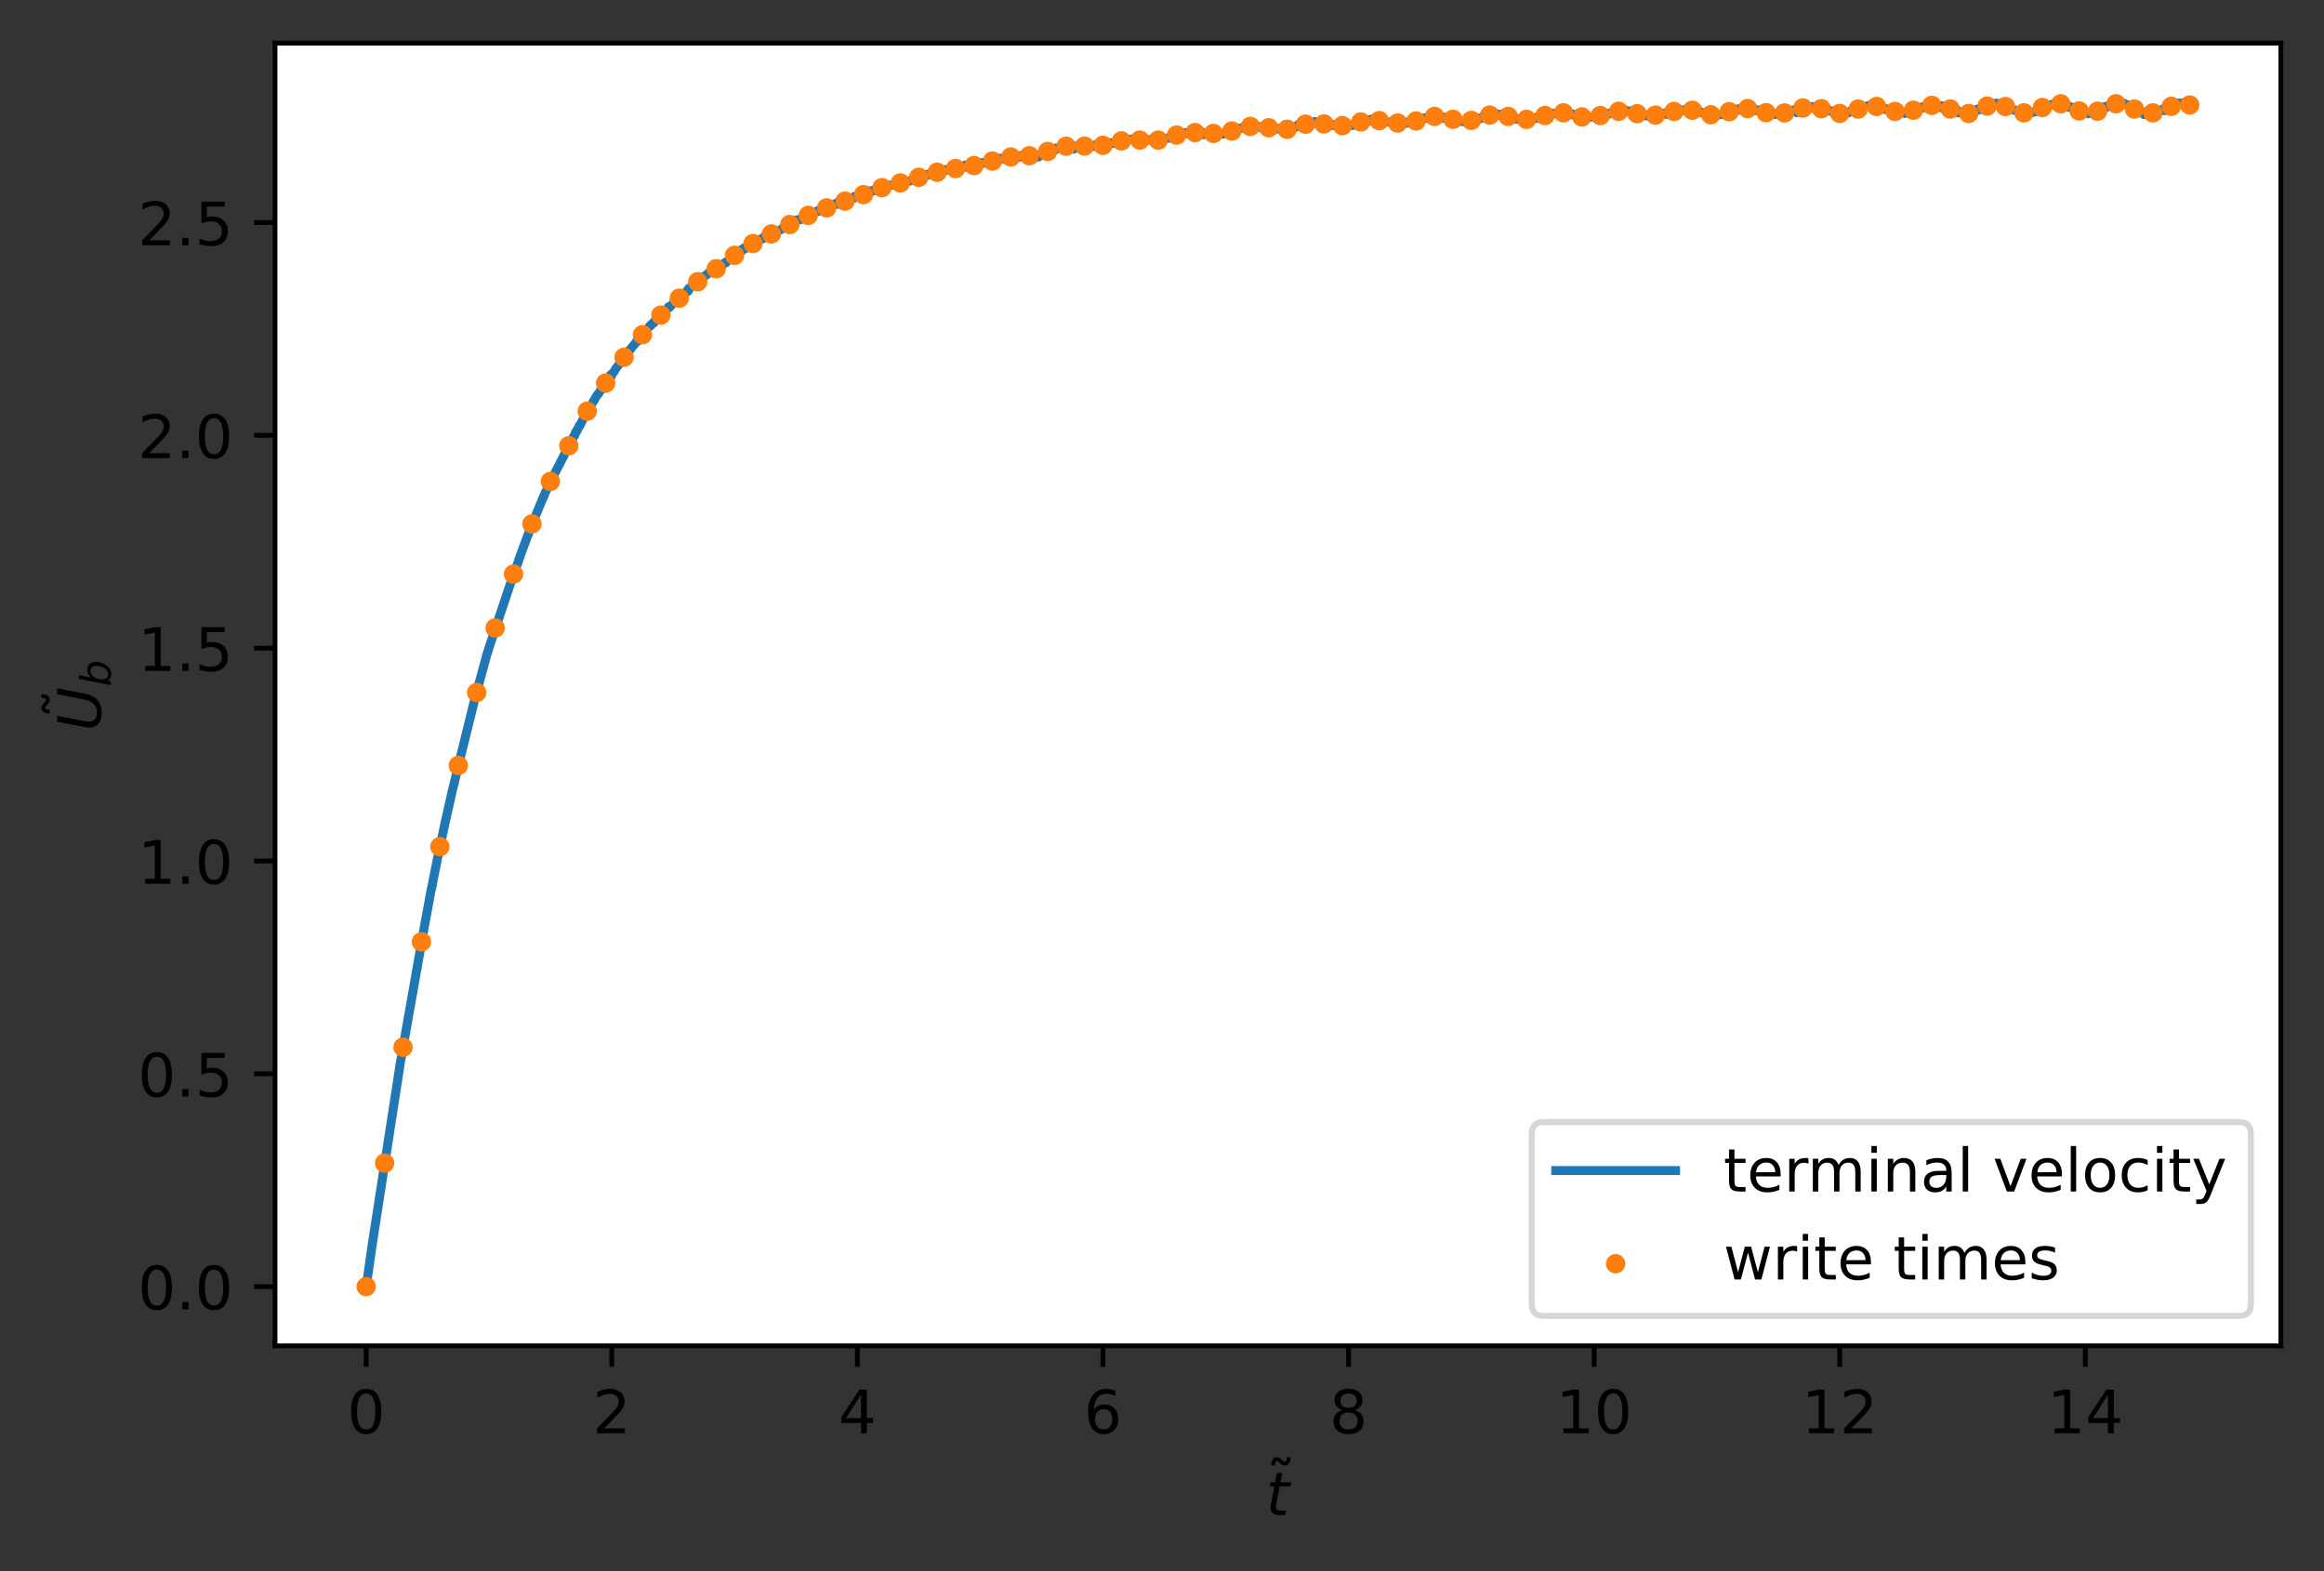 <?xml version="1.0" encoding="utf-8" standalone="no"?>
<!DOCTYPE svg PUBLIC "-//W3C//DTD SVG 1.1//EN"
  "http://www.w3.org/Graphics/SVG/1.1/DTD/svg11.dtd">
<!-- Created with matplotlib (https://matplotlib.org/) -->
<svg height="262.218pt" version="1.1" viewBox="0 0 387.903 262.218" width="387.903pt" xmlns="http://www.w3.org/2000/svg" xmlns:xlink="http://www.w3.org/1999/xlink">
 <rect x="0" y="0" width="387.903" height="262.218" fill="#333333" stroke="none"/>
 <defs>
  <style type="text/css">*{stroke-linecap:butt;stroke-linejoin:round;}</style>
 </defs>
 <g id="figure_1">
  <g id="patch_1">
   <path d="M 0 262.218 
L 387.903 262.218 
L 387.903 0 
L 0 0 
z
" style="fill:none;"/>
  </g>
  <g id="axes_1">
   <g id="patch_2">
    <path d="M 45.903 224.64 
L 380.703 224.64 
L 380.703 7.2 
L 45.903 7.2 
z
" style="fill:#ffffff;"/>
   </g>
   <g id="matplotlib.axis_1">
    <g id="xtick_1">
     <g id="line2d_1">
      <defs>
       <path d="M 0 0 
L 0 3.5 
" id="m4e31cb3e25" style="stroke:#000000;stroke-width:0.8;"/>
      </defs>
      <g>
       <use style="stroke:#000000;stroke-width:0.8;" x="61.121" xlink:href="#m4e31cb3e25" y="224.64"/>
      </g>
     </g>
     <g id="text_1">
      <!-- 0 -->
      <g transform="translate(57.94 239.238)scale(0.1 -0.1)">
       <defs>
        <path d="M 31.781 66.406 
Q 24.172 66.406 20.328 58.906 
Q 16.5 51.422 16.5 36.375 
Q 16.5 21.391 20.328 13.891 
Q 24.172 6.391 31.781 6.391 
Q 39.453 6.391 43.281 13.891 
Q 47.125 21.391 47.125 36.375 
Q 47.125 51.422 43.281 58.906 
Q 39.453 66.406 31.781 66.406 
z
M 31.781 74.219 
Q 44.047 74.219 50.516 64.516 
Q 56.984 54.828 56.984 36.375 
Q 56.984 17.969 50.516 8.266 
Q 44.047 -1.422 31.781 -1.422 
Q 19.531 -1.422 13.062 8.266 
Q 6.594 17.969 6.594 36.375 
Q 6.594 54.828 13.062 64.516 
Q 19.531 74.219 31.781 74.219 
z
" id="DejaVuSans-48"/>
       </defs>
       <use xlink:href="#DejaVuSans-48"/>
      </g>
     </g>
    </g>
    <g id="xtick_2">
     <g id="line2d_2">
      <g>
       <use style="stroke:#000000;stroke-width:0.8;" x="102.113" xlink:href="#m4e31cb3e25" y="224.64"/>
      </g>
     </g>
     <g id="text_2">
      <!-- 2 -->
      <g transform="translate(98.932 239.238)scale(0.1 -0.1)">
       <defs>
        <path d="M 19.188 8.297 
L 53.609 8.297 
L 53.609 0 
L 7.328 0 
L 7.328 8.297 
Q 12.938 14.109 22.625 23.891 
Q 32.328 33.688 34.812 36.531 
Q 39.547 41.844 41.422 45.531 
Q 43.312 49.219 43.312 52.781 
Q 43.312 58.594 39.234 62.25 
Q 35.156 65.922 28.609 65.922 
Q 23.969 65.922 18.812 64.312 
Q 13.672 62.703 7.812 59.422 
L 7.812 69.391 
Q 13.766 71.781 18.938 73 
Q 24.125 74.219 28.422 74.219 
Q 39.75 74.219 46.484 68.547 
Q 53.219 62.891 53.219 53.422 
Q 53.219 48.922 51.531 44.891 
Q 49.859 40.875 45.406 35.406 
Q 44.188 33.984 37.641 27.219 
Q 31.109 20.453 19.188 8.297 
z
" id="DejaVuSans-50"/>
       </defs>
       <use xlink:href="#DejaVuSans-50"/>
      </g>
     </g>
    </g>
    <g id="xtick_3">
     <g id="line2d_3">
      <g>
       <use style="stroke:#000000;stroke-width:0.8;" x="143.105" xlink:href="#m4e31cb3e25" y="224.64"/>
      </g>
     </g>
     <g id="text_3">
      <!-- 4 -->
      <g transform="translate(139.924 239.238)scale(0.1 -0.1)">
       <defs>
        <path d="M 37.797 64.312 
L 12.891 25.391 
L 37.797 25.391 
z
M 35.203 72.906 
L 47.609 72.906 
L 47.609 25.391 
L 58.016 25.391 
L 58.016 17.188 
L 47.609 17.188 
L 47.609 0 
L 37.797 0 
L 37.797 17.188 
L 4.891 17.188 
L 4.891 26.703 
z
" id="DejaVuSans-52"/>
       </defs>
       <use xlink:href="#DejaVuSans-52"/>
      </g>
     </g>
    </g>
    <g id="xtick_4">
     <g id="line2d_4">
      <g>
       <use style="stroke:#000000;stroke-width:0.8;" x="184.097" xlink:href="#m4e31cb3e25" y="224.64"/>
      </g>
     </g>
     <g id="text_4">
      <!-- 6 -->
      <g transform="translate(180.915 239.238)scale(0.1 -0.1)">
       <defs>
        <path d="M 33.016 40.375 
Q 26.375 40.375 22.484 35.828 
Q 18.609 31.297 18.609 23.391 
Q 18.609 15.531 22.484 10.953 
Q 26.375 6.391 33.016 6.391 
Q 39.656 6.391 43.531 10.953 
Q 47.406 15.531 47.406 23.391 
Q 47.406 31.297 43.531 35.828 
Q 39.656 40.375 33.016 40.375 
z
M 52.594 71.297 
L 52.594 62.312 
Q 48.875 64.062 45.094 64.984 
Q 41.312 65.922 37.594 65.922 
Q 27.828 65.922 22.672 59.328 
Q 17.531 52.734 16.797 39.406 
Q 19.672 43.656 24.016 45.922 
Q 28.375 48.188 33.594 48.188 
Q 44.578 48.188 50.953 41.516 
Q 57.328 34.859 57.328 23.391 
Q 57.328 12.156 50.688 5.359 
Q 44.047 -1.422 33.016 -1.422 
Q 20.359 -1.422 13.672 8.266 
Q 6.984 17.969 6.984 36.375 
Q 6.984 53.656 15.188 63.938 
Q 23.391 74.219 37.203 74.219 
Q 40.922 74.219 44.703 73.484 
Q 48.484 72.75 52.594 71.297 
z
" id="DejaVuSans-54"/>
       </defs>
       <use xlink:href="#DejaVuSans-54"/>
      </g>
     </g>
    </g>
    <g id="xtick_5">
     <g id="line2d_5">
      <g>
       <use style="stroke:#000000;stroke-width:0.8;" x="225.088" xlink:href="#m4e31cb3e25" y="224.64"/>
      </g>
     </g>
     <g id="text_5">
      <!-- 8 -->
      <g transform="translate(221.907 239.238)scale(0.1 -0.1)">
       <defs>
        <path d="M 31.781 34.625 
Q 24.75 34.625 20.719 30.859 
Q 16.703 27.094 16.703 20.516 
Q 16.703 13.922 20.719 10.156 
Q 24.75 6.391 31.781 6.391 
Q 38.812 6.391 42.859 10.172 
Q 46.922 13.969 46.922 20.516 
Q 46.922 27.094 42.891 30.859 
Q 38.875 34.625 31.781 34.625 
z
M 21.922 38.812 
Q 15.578 40.375 12.031 44.719 
Q 8.5 49.078 8.5 55.328 
Q 8.5 64.062 14.719 69.141 
Q 20.953 74.219 31.781 74.219 
Q 42.672 74.219 48.875 69.141 
Q 55.078 64.062 55.078 55.328 
Q 55.078 49.078 51.531 44.719 
Q 48 40.375 41.703 38.812 
Q 48.828 37.156 52.797 32.312 
Q 56.781 27.484 56.781 20.516 
Q 56.781 9.906 50.312 4.234 
Q 43.844 -1.422 31.781 -1.422 
Q 19.734 -1.422 13.25 4.234 
Q 6.781 9.906 6.781 20.516 
Q 6.781 27.484 10.781 32.312 
Q 14.797 37.156 21.922 38.812 
z
M 18.312 54.391 
Q 18.312 48.734 21.844 45.562 
Q 25.391 42.391 31.781 42.391 
Q 38.141 42.391 41.719 45.562 
Q 45.312 48.734 45.312 54.391 
Q 45.312 60.062 41.719 63.234 
Q 38.141 66.406 31.781 66.406 
Q 25.391 66.406 21.844 63.234 
Q 18.312 60.062 18.312 54.391 
z
" id="DejaVuSans-56"/>
       </defs>
       <use xlink:href="#DejaVuSans-56"/>
      </g>
     </g>
    </g>
    <g id="xtick_6">
     <g id="line2d_6">
      <g>
       <use style="stroke:#000000;stroke-width:0.8;" x="266.08" xlink:href="#m4e31cb3e25" y="224.64"/>
      </g>
     </g>
     <g id="text_6">
      <!-- 10 -->
      <g transform="translate(259.717 239.238)scale(0.1 -0.1)">
       <defs>
        <path d="M 12.406 8.297 
L 28.516 8.297 
L 28.516 63.922 
L 10.984 60.406 
L 10.984 69.391 
L 28.422 72.906 
L 38.281 72.906 
L 38.281 8.297 
L 54.391 8.297 
L 54.391 0 
L 12.406 0 
z
" id="DejaVuSans-49"/>
       </defs>
       <use xlink:href="#DejaVuSans-49"/>
       <use x="63.623" xlink:href="#DejaVuSans-48"/>
      </g>
     </g>
    </g>
    <g id="xtick_7">
     <g id="line2d_7">
      <g>
       <use style="stroke:#000000;stroke-width:0.8;" x="307.072" xlink:href="#m4e31cb3e25" y="224.64"/>
      </g>
     </g>
     <g id="text_7">
      <!-- 12 -->
      <g transform="translate(300.709 239.238)scale(0.1 -0.1)">
       <use xlink:href="#DejaVuSans-49"/>
       <use x="63.623" xlink:href="#DejaVuSans-50"/>
      </g>
     </g>
    </g>
    <g id="xtick_8">
     <g id="line2d_8">
      <g>
       <use style="stroke:#000000;stroke-width:0.8;" x="348.063" xlink:href="#m4e31cb3e25" y="224.64"/>
      </g>
     </g>
     <g id="text_8">
      <!-- 14 -->
      <g transform="translate(341.701 239.238)scale(0.1 -0.1)">
       <use xlink:href="#DejaVuSans-49"/>
       <use x="63.623" xlink:href="#DejaVuSans-52"/>
      </g>
     </g>
    </g>
    <g id="text_9">
     <!-- $\tilde{t}$ -->
     <g transform="translate(211.303 252.938)scale(0.1 -0.1)">
      <defs>
       <path d="M -25.328 66.891 
L -28.109 69.578 
Q -29.172 70.562 -29.984 71.016 
Q -30.797 71.484 -31.422 71.484 
Q -33.281 71.484 -34.156 69.703 
Q -35.031 67.922 -35.141 63.922 
L -41.234 63.922 
Q -41.141 70.516 -38.641 74.094 
Q -36.156 77.688 -31.719 77.688 
Q -29.859 77.688 -28.297 77 
Q -26.734 76.312 -24.938 74.703 
L -22.141 72.016 
Q -21.078 71.047 -20.266 70.578 
Q -19.469 70.125 -18.828 70.125 
Q -16.969 70.125 -16.094 71.906 
Q -15.219 73.688 -15.109 77.688 
L -9.016 77.688 
Q -9.109 71.094 -11.594 67.5 
Q -14.094 63.922 -18.531 63.922 
Q -20.391 63.922 -21.953 64.594 
Q -23.516 65.281 -25.328 66.891 
z
" id="DejaVuSans-771"/>
       <path d="M 42.281 54.688 
L 40.922 47.703 
L 23 47.703 
L 17.188 18.016 
Q 16.891 16.359 16.75 15.234 
Q 16.609 14.109 16.609 13.484 
Q 16.609 10.359 18.484 8.938 
Q 20.359 7.516 24.516 7.516 
L 33.594 7.516 
L 32.078 0 
L 23.484 0 
Q 15.484 0 11.547 3.125 
Q 7.625 6.25 7.625 12.594 
Q 7.625 13.719 7.766 15.062 
Q 7.906 16.406 8.203 18.016 
L 14.016 47.703 
L 6.391 47.703 
L 7.812 54.688 
L 15.281 54.688 
L 18.312 70.219 
L 27.297 70.219 
L 24.312 54.688 
z
" id="DejaVuSans-Oblique-116"/>
      </defs>
      <use transform="translate(50.037 19.312)" xlink:href="#DejaVuSans-771"/>
      <use transform="translate(0 0.516)" xlink:href="#DejaVuSans-Oblique-116"/>
     </g>
    </g>
   </g>
   <g id="matplotlib.axis_2">
    <g id="ytick_1">
     <g id="line2d_9">
      <defs>
       <path d="M 0 0 
L -3.5 0 
" id="m4429f04cc3" style="stroke:#000000;stroke-width:0.8;"/>
      </defs>
      <g>
       <use style="stroke:#000000;stroke-width:0.8;" x="45.903" xlink:href="#m4429f04cc3" y="214.756"/>
      </g>
     </g>
     <g id="text_10">
      <!-- 0.0 -->
      <g transform="translate(23 218.556)scale(0.1 -0.1)">
       <defs>
        <path d="M 10.688 12.406 
L 21 12.406 
L 21 0 
L 10.688 0 
z
" id="DejaVuSans-46"/>
       </defs>
       <use xlink:href="#DejaVuSans-48"/>
       <use x="63.623" xlink:href="#DejaVuSans-46"/>
       <use x="95.41" xlink:href="#DejaVuSans-48"/>
      </g>
     </g>
    </g>
    <g id="ytick_2">
     <g id="line2d_10">
      <g>
       <use style="stroke:#000000;stroke-width:0.8;" x="45.903" xlink:href="#m4429f04cc3" y="179.233"/>
      </g>
     </g>
     <g id="text_11">
      <!-- 0.5 -->
      <g transform="translate(23 183.032)scale(0.1 -0.1)">
       <defs>
        <path d="M 10.797 72.906 
L 49.516 72.906 
L 49.516 64.594 
L 19.828 64.594 
L 19.828 46.734 
Q 21.969 47.469 24.109 47.828 
Q 26.266 48.188 28.422 48.188 
Q 40.625 48.188 47.75 41.5 
Q 54.891 34.812 54.891 23.391 
Q 54.891 11.625 47.562 5.094 
Q 40.234 -1.422 26.906 -1.422 
Q 22.312 -1.422 17.547 -0.641 
Q 12.797 0.141 7.719 1.703 
L 7.719 11.625 
Q 12.109 9.234 16.797 8.062 
Q 21.484 6.891 26.703 6.891 
Q 35.156 6.891 40.078 11.328 
Q 45.016 15.766 45.016 23.391 
Q 45.016 31 40.078 35.438 
Q 35.156 39.891 26.703 39.891 
Q 22.75 39.891 18.812 39.016 
Q 14.891 38.141 10.797 36.281 
z
" id="DejaVuSans-53"/>
       </defs>
       <use xlink:href="#DejaVuSans-48"/>
       <use x="63.623" xlink:href="#DejaVuSans-46"/>
       <use x="95.41" xlink:href="#DejaVuSans-53"/>
      </g>
     </g>
    </g>
    <g id="ytick_3">
     <g id="line2d_11">
      <g>
       <use style="stroke:#000000;stroke-width:0.8;" x="45.903" xlink:href="#m4429f04cc3" y="143.709"/>
      </g>
     </g>
     <g id="text_12">
      <!-- 1.0 -->
      <g transform="translate(23 147.508)scale(0.1 -0.1)">
       <use xlink:href="#DejaVuSans-49"/>
       <use x="63.623" xlink:href="#DejaVuSans-46"/>
       <use x="95.41" xlink:href="#DejaVuSans-48"/>
      </g>
     </g>
    </g>
    <g id="ytick_4">
     <g id="line2d_12">
      <g>
       <use style="stroke:#000000;stroke-width:0.8;" x="45.903" xlink:href="#m4429f04cc3" y="108.185"/>
      </g>
     </g>
     <g id="text_13">
      <!-- 1.5 -->
      <g transform="translate(23 111.984)scale(0.1 -0.1)">
       <use xlink:href="#DejaVuSans-49"/>
       <use x="63.623" xlink:href="#DejaVuSans-46"/>
       <use x="95.41" xlink:href="#DejaVuSans-53"/>
      </g>
     </g>
    </g>
    <g id="ytick_5">
     <g id="line2d_13">
      <g>
       <use style="stroke:#000000;stroke-width:0.8;" x="45.903" xlink:href="#m4429f04cc3" y="72.661"/>
      </g>
     </g>
     <g id="text_14">
      <!-- 2.0 -->
      <g transform="translate(23 76.461)scale(0.1 -0.1)">
       <use xlink:href="#DejaVuSans-50"/>
       <use x="63.623" xlink:href="#DejaVuSans-46"/>
       <use x="95.41" xlink:href="#DejaVuSans-48"/>
      </g>
     </g>
    </g>
    <g id="ytick_6">
     <g id="line2d_14">
      <g>
       <use style="stroke:#000000;stroke-width:0.8;" x="45.903" xlink:href="#m4429f04cc3" y="37.138"/>
      </g>
     </g>
     <g id="text_15">
      <!-- 2.5 -->
      <g transform="translate(23 40.937)scale(0.1 -0.1)">
       <use xlink:href="#DejaVuSans-50"/>
       <use x="63.623" xlink:href="#DejaVuSans-46"/>
       <use x="95.41" xlink:href="#DejaVuSans-53"/>
      </g>
     </g>
    </g>
    <g id="text_16">
     <!-- $\tilde{U}_b$ -->
     <g transform="translate(16.92 122.02)rotate(-90)scale(0.1 -0.1)">
      <defs>
       <path d="M 15.484 72.906 
L 25.391 72.906 
L 16.797 28.609 
Q 16.266 25.641 16.047 23.703 
Q 15.828 21.781 15.828 20.312 
Q 15.828 13.578 19.578 10.078 
Q 23.344 6.594 30.609 6.594 
Q 40.047 6.594 45.281 11.766 
Q 50.531 16.938 52.781 28.609 
L 61.375 72.906 
L 71.297 72.906 
L 62.5 27.391 
Q 59.625 12.641 51.562 5.609 
Q 43.5 -1.422 29.5 -1.422 
Q 18.562 -1.422 12.188 4.078 
Q 5.812 9.578 5.812 19 
Q 5.812 20.703 6.047 22.828 
Q 6.297 24.953 6.781 27.391 
z
" id="DejaVuSans-Oblique-85"/>
       <path d="M 49.516 33.406 
Q 49.516 40.484 46.266 44.484 
Q 43.016 48.484 37.312 48.484 
Q 33.156 48.484 29.516 46.453 
Q 25.875 44.438 23.188 40.578 
Q 20.359 36.531 18.719 31.172 
Q 17.094 25.828 17.094 20.516 
Q 17.094 13.766 20.281 9.938 
Q 23.484 6.109 29.109 6.109 
Q 33.344 6.109 36.953 8.078 
Q 40.578 10.062 43.312 13.922 
Q 46.094 17.922 47.797 23.234 
Q 49.516 28.562 49.516 33.406 
z
M 21.578 46.391 
Q 24.906 50.875 29.906 53.438 
Q 34.906 56 40.375 56 
Q 48.781 56 53.734 50.328 
Q 58.688 44.672 58.688 35.016 
Q 58.688 27.094 55.781 19.672 
Q 52.875 12.25 47.516 6.5 
Q 44 2.688 39.406 0.625 
Q 34.812 -1.422 29.781 -1.422 
Q 24.469 -1.422 20.562 1.016 
Q 16.656 3.469 14.203 8.297 
L 12.594 0 
L 3.609 0 
L 18.406 75.984 
L 27.391 75.984 
z
" id="DejaVuSans-Oblique-98"/>
      </defs>
      <use transform="translate(70.533 22.312)" xlink:href="#DejaVuSans-771"/>
      <use transform="translate(0 0.828)" xlink:href="#DejaVuSans-Oblique-85"/>
      <use transform="translate(74.15 -15.578)scale(0.7)" xlink:href="#DejaVuSans-Oblique-98"/>
     </g>
    </g>
   </g>
   <g id="line2d_15">
    <path clip-path="url(#p8bed936649)" d="M 61.121 214.756 
L 61.474 212.345 
L 62.117 207.801 
L 66.857 177.167 
L 66.992 176.407 
L 71.022 153.614 
L 71.259 152.359 
L 72.004 148.282 
L 72.037 148.316 
L 72.376 146.509 
L 73.019 143.315 
L 74.306 137.255 
L 74.645 135.744 
L 74.983 134.272 
L 75.559 131.673 
L 75.626 131.495 
L 76.608 127.336 
L 76.642 127.356 
L 76.913 126.148 
L 79.419 115.993 
L 79.452 116.375 
L 79.486 115.782 
L 79.52 115.825 
L 79.791 114.666 
L 81.01 110.201 
L 81.281 109.176 
L 81.349 109.001 
L 81.721 107.807 
L 85.852 95.454 
L 85.92 95.256 
L 86.495 93.803 
L 86.698 93.122 
L 86.935 92.492 
L 87.274 91.56 
L 87.342 91.397 
L 88.154 89.18 
L 88.222 89.1 
L 88.425 88.411 
L 88.493 88.311 
L 88.696 87.78 
L 90.626 83.112 
L 90.66 83.127 
L 90.694 83.028 
L 90.964 82.335 
L 91.438 81.334 
L 91.608 80.975 
L 91.642 80.975 
L 92.048 79.931 
L 92.082 79.952 
L 92.116 79.731 
L 92.217 79.747 
L 95.84 72.707 
L 95.874 72.785 
L 96.043 72.194 
L 96.111 72.256 
L 96.246 71.842 
L 96.28 71.865 
L 96.314 71.913 
L 96.348 71.83 
L 96.687 71.027 
L 96.754 71.118 
L 96.788 71.025 
L 97.127 70.348 
L 98.007 68.636 
L 98.041 68.67 
L 98.109 68.598 
L 98.413 67.798 
L 98.481 67.953 
L 99.124 66.849 
L 99.158 66.845 
L 99.395 66.393 
L 99.768 65.824 
L 99.869 65.764 
L 100.309 65.017 
L 100.343 65.042 
L 100.377 64.957 
L 100.411 64.802 
L 100.445 65.033 
L 100.479 64.841 
L 100.513 64.881 
L 100.547 64.786 
L 100.75 64.425 
L 100.885 64.294 
L 101.528 63.271 
L 101.562 63.295 
L 101.596 63.356 
L 101.63 63.211 
L 101.698 63.069 
L 101.732 63.351 
L 101.799 63.038 
L 101.867 62.592 
L 102.036 62.67 
L 102.07 62.777 
L 102.172 62.357 
L 102.206 62.371 
L 102.51 62.019 
L 102.781 61.532 
L 103.831 60.149 
L 103.932 60.012 
L 103.966 60.059 
L 104 60.049 
L 104.169 59.632 
L 104.305 59.733 
L 104.44 59.245 
L 104.508 59.247 
L 104.542 59.199 
L 104.745 58.843 
L 104.779 58.993 
L 104.813 58.963 
L 104.982 58.492 
L 105.117 58.485 
L 105.253 58.241 
L 106.167 57.149 
L 106.201 57.139 
L 106.303 56.856 
L 106.336 56.92 
L 106.37 57.023 
L 106.404 56.85 
L 106.54 56.678 
L 106.573 56.738 
L 106.607 56.617 
L 108.469 54.4 
L 108.503 54.454 
L 108.537 54.366 
L 108.706 54.147 
L 108.74 54.226 
L 108.842 54.049 
L 109.011 53.896 
L 109.045 53.967 
L 109.079 53.837 
L 109.147 53.903 
L 109.248 53.603 
L 109.282 53.675 
L 109.35 53.569 
L 109.384 53.61 
L 109.418 53.515 
L 110.264 52.637 
L 110.467 52.379 
L 110.501 52.501 
L 110.535 52.284 
L 110.603 52.388 
L 110.636 52.42 
L 110.738 51.865 
L 110.806 52.03 
L 110.84 52.132 
L 110.907 52.064 
L 111.11 51.822 
L 111.212 51.723 
L 111.415 51.573 
L 111.584 51.213 
L 111.618 51.389 
L 111.72 51.342 
L 112.025 51.003 
L 112.059 50.993 
L 112.194 50.797 
L 112.296 50.7 
L 112.465 50.584 
L 112.499 50.361 
L 112.566 50.464 
L 112.668 50.397 
L 112.77 50.216 
L 112.837 50.285 
L 112.871 50.181 
L 112.939 50.107 
L 112.973 50.243 
L 113.007 50.088 
L 113.04 49.987 
L 113.074 50.051 
L 113.108 50.141 
L 113.142 50.003 
L 113.311 49.838 
L 113.65 49.494 
L 113.785 49.468 
L 113.955 49.286 
L 114.225 49.01 
L 114.395 48.894 
L 114.666 48.539 
L 114.699 48.731 
L 114.767 48.505 
L 114.801 48.531 
L 114.835 48.443 
L 114.937 48.146 
L 114.903 48.546 
L 114.97 48.255 
L 115.004 48.303 
L 115.038 48.194 
L 115.444 47.814 
L 115.681 47.584 
L 115.715 47.473 
L 115.783 47.621 
L 115.851 47.704 
L 115.986 47.412 
L 116.088 47.432 
L 116.155 47.046 
L 116.257 47.199 
L 116.291 47.251 
L 116.325 47.17 
L 116.494 46.971 
L 116.528 47.003 
L 116.697 46.891 
L 116.833 46.64 
L 116.799 46.926 
L 116.866 46.668 
L 116.9 46.808 
L 116.968 46.686 
L 117.002 46.461 
L 117.103 46.491 
L 117.205 46.44 
L 117.239 46.562 
L 117.273 46.425 
L 117.442 46.146 
L 117.51 46.205 
L 117.544 46.138 
L 117.645 46.1 
L 117.848 45.931 
L 117.984 45.838 
L 118.221 45.571 
L 118.322 45.626 
L 118.492 45.437 
L 118.559 45.453 
L 118.593 45.409 
L 119.101 45.117 
L 119.203 44.941 
L 119.237 44.962 
L 119.27 45.098 
L 119.338 44.944 
L 119.474 44.799 
L 119.406 44.987 
L 119.507 44.84 
L 119.609 44.784 
L 120.422 44.19 
L 120.455 44.302 
L 120.523 44.193 
L 120.659 44.033 
L 120.693 44.151 
L 120.896 43.958 
L 121.065 43.78 
L 121.167 43.86 
L 121.302 43.664 
L 122.859 42.446 
L 122.893 42.514 
L 122.927 42.391 
L 122.961 42.443 
L 122.995 42.219 
L 123.096 42.241 
L 123.13 42.317 
L 123.164 42.144 
L 123.198 42.205 
L 123.367 42.097 
L 123.537 42.112 
L 123.74 41.663 
L 123.875 41.842 
L 124.011 41.553 
L 124.112 41.64 
L 124.146 41.581 
L 124.18 41.575 
L 124.214 41.376 
L 124.282 41.52 
L 124.417 41.496 
L 124.586 41.288 
L 124.688 41.229 
L 124.756 41.066 
L 124.789 41.19 
L 124.823 41.211 
L 124.857 41.149 
L 125.026 40.778 
L 125.162 40.91 
L 125.263 41.025 
L 125.297 40.855 
L 125.534 40.769 
L 125.704 40.49 
L 125.805 40.64 
L 125.839 40.618 
L 125.974 40.486 
L 126.042 40.568 
L 126.076 40.48 
L 126.178 40.341 
L 126.245 40.391 
L 126.618 40.202 
L 126.787 40.07 
L 127.126 39.829 
L 127.16 39.925 
L 127.193 39.792 
L 127.261 39.76 
L 127.295 39.872 
L 127.329 39.705 
L 127.363 39.726 
L 127.566 39.63 
L 127.6 39.467 
L 127.701 39.519 
L 127.769 39.612 
L 127.803 39.473 
L 128.006 39.43 
L 128.04 39.445 
L 128.175 39.27 
L 128.345 39.279 
L 128.514 39.112 
L 128.582 39.144 
L 128.615 39.016 
L 128.683 39.069 
L 128.819 39.034 
L 129.157 38.728 
L 129.293 38.821 
L 129.631 38.572 
L 129.665 38.631 
L 129.699 38.672 
L 129.767 38.606 
L 130.207 38.392 
L 130.342 38.321 
L 130.512 38.219 
L 130.681 38.027 
L 130.85 37.979 
L 130.884 38.042 
L 130.918 37.742 
L 130.986 37.931 
L 131.493 37.734 
L 131.527 37.516 
L 131.595 37.556 
L 131.629 37.623 
L 131.697 37.531 
L 131.832 37.475 
L 131.866 37.518 
L 131.9 37.427 
L 132.069 37.284 
L 132.103 37.361 
L 132.137 37.238 
L 132.171 37.267 
L 132.306 37.23 
L 132.509 36.996 
L 132.543 37.093 
L 132.611 37.046 
L 132.712 37.111 
L 132.746 37.228 
L 132.814 36.829 
L 132.882 36.977 
L 132.983 36.695 
L 133.017 36.784 
L 133.051 36.894 
L 133.119 36.783 
L 133.186 36.792 
L 133.22 36.725 
L 133.39 36.651 
L 133.423 36.681 
L 133.457 36.627 
L 133.627 36.519 
L 133.728 36.481 
L 133.762 36.543 
L 133.796 36.619 
L 133.83 36.446 
L 133.965 36.388 
L 134.033 36.401 
L 134.168 36.306 
L 134.236 36.333 
L 134.27 36.271 
L 134.541 36.11 
L 134.642 35.941 
L 134.676 36.067 
L 134.744 36.013 
L 134.812 35.929 
L 134.845 35.817 
L 134.913 35.957 
L 135.015 35.916 
L 135.184 35.837 
L 135.218 35.877 
L 135.252 35.757 
L 136.064 35.357 
L 136.234 35.329 
L 136.437 35.258 
L 136.471 35.333 
L 136.538 35.268 
L 136.606 35.214 
L 136.64 35.061 
L 136.708 35.157 
L 136.877 35.077 
L 137.012 35.039 
L 137.148 35.04 
L 137.317 34.9 
L 137.385 34.937 
L 137.419 34.866 
L 137.554 34.846 
L 137.588 34.889 
L 137.622 34.852 
L 137.723 34.604 
L 137.757 34.766 
L 138.638 34.487 
L 138.672 34.214 
L 138.739 34.36 
L 139.078 34.198 
L 139.213 34.1 
L 139.281 34.203 
L 139.315 34.11 
L 139.586 34.022 
L 139.62 33.87 
L 139.687 34.017 
L 139.755 33.979 
L 139.789 34.108 
L 139.857 33.986 
L 140.094 33.818 
L 140.127 33.901 
L 140.195 33.852 
L 140.229 34.011 
L 140.331 33.851 
L 140.364 33.865 
L 140.398 33.903 
L 140.432 33.855 
L 140.568 33.595 
L 140.601 33.717 
L 140.737 33.697 
L 140.872 33.677 
L 140.974 33.638 
L 141.076 33.539 
L 141.109 33.573 
L 141.245 33.593 
L 141.448 33.524 
L 141.482 33.328 
L 141.55 33.462 
L 141.583 33.537 
L 141.651 33.461 
L 142.531 33.084 
L 142.633 32.782 
L 142.735 32.993 
L 142.768 32.96 
L 142.87 32.843 
L 142.972 32.719 
L 143.005 32.796 
L 143.039 32.839 
L 143.073 32.739 
L 143.378 32.447 
L 143.446 32.605 
L 143.581 32.571 
L 143.716 32.467 
L 143.75 32.572 
L 143.818 32.491 
L 143.954 32.381 
L 143.987 32.525 
L 144.021 32.358 
L 144.055 32.354 
L 144.123 32.489 
L 144.157 32.401 
L 144.36 32.227 
L 145.139 32.032 
L 145.24 31.843 
L 145.308 31.965 
L 145.477 31.95 
L 145.511 31.962 
L 145.646 31.834 
L 145.782 31.741 
L 145.816 31.818 
L 145.85 31.848 
L 145.883 31.697 
L 145.951 31.749 
L 145.985 31.807 
L 146.019 31.747 
L 146.053 31.615 
L 146.154 31.653 
L 146.222 31.731 
L 146.29 31.568 
L 146.527 31.499 
L 146.662 31.388 
L 146.73 31.293 
L 146.798 31.362 
L 146.967 31.357 
L 147.136 31.34 
L 147.339 31.165 
L 147.373 31.291 
L 147.712 31.311 
L 147.881 31.032 
L 147.949 31.165 
L 148.017 31.124 
L 148.186 30.884 
L 148.321 31.072 
L 148.558 30.924 
L 149.845 30.705 
L 149.879 30.492 
L 149.947 30.622 
L 149.98 30.838 
L 150.014 30.566 
L 150.15 30.598 
L 150.217 30.67 
L 150.353 30.339 
L 150.387 30.524 
L 150.454 30.5 
L 150.624 30.422 
L 152.046 30.17 
L 152.215 29.944 
L 152.35 30.042 
L 152.791 29.871 
L 152.825 29.924 
L 152.858 29.844 
L 152.994 29.693 
L 153.028 29.827 
L 153.095 29.799 
L 153.231 29.688 
L 153.299 29.658 
L 153.332 29.565 
L 153.366 29.594 
L 153.4 29.764 
L 153.434 29.631 
L 153.502 29.46 
L 153.536 29.573 
L 153.569 29.602 
L 153.705 29.378 
L 153.874 29.542 
L 153.942 29.356 
L 153.976 29.391 
L 154.01 29.431 
L 154.111 29.217 
L 154.247 29.333 
L 154.348 29.253 
L 154.382 29.292 
L 154.484 29.331 
L 154.517 29.139 
L 154.619 29.196 
L 154.754 29.185 
L 154.822 29.105 
L 154.856 29.151 
L 154.958 29.183 
L 155.059 29.104 
L 155.093 29.191 
L 155.127 29.001 
L 155.161 29.079 
L 155.296 29.058 
L 155.398 29.174 
L 155.533 28.973 
L 155.601 29.06 
L 155.635 29.007 
L 155.669 28.906 
L 155.703 29.077 
L 155.77 28.947 
L 156.143 28.832 
L 156.278 28.738 
L 156.312 28.861 
L 156.346 28.625 
L 156.38 28.724 
L 156.549 28.74 
L 156.651 28.69 
L 156.752 28.76 
L 156.786 28.726 
L 156.955 28.599 
L 157.125 28.716 
L 157.294 28.422 
L 157.429 28.591 
L 157.599 28.33 
L 157.632 28.483 
L 157.7 28.484 
L 157.802 28.316 
L 157.903 28.411 
L 157.937 28.39 
L 158.039 28.373 
L 158.276 28.266 
L 158.31 28.392 
L 158.377 28.316 
L 158.513 28.265 
L 158.614 28.366 
L 158.648 28.336 
L 158.885 28.271 
L 158.919 28.351 
L 158.987 28.226 
L 159.055 28.283 
L 159.088 28.2 
L 159.19 27.976 
L 159.258 28.075 
L 159.292 28.224 
L 159.359 28.069 
L 159.529 28.145 
L 159.63 27.997 
L 159.664 28.061 
L 159.833 28.008 
L 159.969 28.084 
L 160.003 27.937 
L 160.104 27.98 
L 160.714 27.845 
L 160.747 27.733 
L 160.781 27.882 
L 160.815 27.829 
L 160.951 27.857 
L 161.052 27.82 
L 161.086 27.889 
L 161.12 27.543 
L 161.188 27.805 
L 161.323 27.91 
L 161.459 27.747 
L 161.492 27.769 
L 161.56 27.823 
L 161.594 27.774 
L 161.763 27.759 
L 161.797 27.818 
L 161.831 27.649 
L 161.899 27.7 
L 162 27.834 
L 162.068 27.61 
L 162.136 27.729 
L 162.17 27.723 
L 162.203 27.915 
L 162.237 27.686 
L 162.271 27.715 
L 162.373 27.599 
L 162.407 27.676 
L 162.44 27.824 
L 162.474 27.666 
L 162.508 27.603 
L 162.542 27.79 
L 162.61 27.732 
L 162.779 27.538 
L 163.016 27.54 
L 163.05 27.37 
L 163.118 27.565 
L 163.185 27.56 
L 163.219 27.432 
L 163.287 27.488 
L 163.625 27.418 
L 163.659 27.159 
L 163.727 27.266 
L 163.862 27.247 
L 163.896 27.129 
L 163.93 27.289 
L 163.964 27.215 
L 164.133 27.128 
L 164.201 27.239 
L 164.269 27.18 
L 164.37 27.127 
L 164.438 27.193 
L 164.506 27.213 
L 164.574 27.011 
L 164.709 27.052 
L 164.743 27.213 
L 164.777 26.999 
L 164.811 26.902 
L 164.878 26.978 
L 164.946 27.018 
L 164.98 27.069 
L 165.014 26.791 
L 165.081 26.841 
L 165.251 26.937 
L 165.386 26.831 
L 165.42 26.928 
L 165.488 26.789 
L 165.657 26.883 
L 166.199 26.686 
L 166.233 26.592 
L 166.266 26.731 
L 166.3 26.659 
L 166.334 26.769 
L 166.402 26.651 
L 166.571 26.677 
L 166.639 26.613 
L 166.673 26.67 
L 166.707 26.731 
L 166.74 26.59 
L 166.774 26.634 
L 166.808 26.635 
L 166.91 26.415 
L 166.944 26.509 
L 167.113 26.547 
L 167.316 26.401 
L 167.418 26.44 
L 167.452 26.541 
L 167.519 26.415 
L 167.587 26.51 
L 167.621 26.4 
L 167.926 26.504 
L 167.993 26.366 
L 168.027 26.425 
L 168.061 26.462 
L 168.23 26.177 
L 168.4 26.547 
L 168.535 26.312 
L 168.603 26.415 
L 168.637 26.183 
L 168.738 26.203 
L 168.84 26.356 
L 168.874 26.284 
L 168.907 26.322 
L 168.975 26.241 
L 169.144 26.283 
L 169.178 26.17 
L 169.246 26.281 
L 169.28 26.3 
L 169.314 26.229 
L 169.348 26.13 
L 169.381 26.29 
L 169.415 26.172 
L 169.449 26.248 
L 169.517 26.19 
L 169.72 26.168 
L 169.754 26.259 
L 169.788 26.047 
L 169.855 25.985 
L 169.923 26.109 
L 170.194 26.225 
L 170.228 26.1 
L 170.296 25.993 
L 170.363 26.076 
L 170.431 26.159 
L 170.465 25.989 
L 170.533 26.017 
L 170.668 26.064 
L 170.804 26.004 
L 170.871 26.034 
L 170.905 25.975 
L 170.973 26.001 
L 171.074 26.143 
L 171.108 26.027 
L 171.142 26.017 
L 171.176 26.127 
L 171.21 26.044 
L 171.244 25.94 
L 171.311 26.025 
L 171.413 26.066 
L 171.447 25.986 
L 171.481 25.849 
L 171.515 26.063 
L 171.548 25.987 
L 171.582 26.208 
L 171.65 26.07 
L 171.921 26.074 
L 171.989 26.162 
L 172.022 25.965 
L 172.09 26.185 
L 172.158 26.066 
L 172.192 26.124 
L 172.226 26.146 
L 172.293 26.183 
L 172.361 25.996 
L 172.496 26.15 
L 172.53 26.123 
L 172.733 25.953 
L 172.767 26.212 
L 172.835 26.032 
L 172.903 26.068 
L 172.937 26.011 
L 173.275 26.068 
L 173.309 26.214 
L 173.343 25.965 
L 173.377 26.081 
L 173.512 25.904 
L 173.648 25.766 
L 173.682 25.856 
L 173.749 25.796 
L 173.817 25.874 
L 173.952 25.701 
L 173.986 25.736 
L 174.054 25.662 
L 174.156 25.449 
L 174.257 25.52 
L 174.596 25.317 
L 174.663 25.416 
L 174.731 25.33 
L 174.867 25.28 
L 175.002 25.266 
L 175.104 25.267 
L 175.137 25.131 
L 175.205 25.218 
L 175.239 25.277 
L 175.273 25.217 
L 175.442 24.983 
L 175.476 25.244 
L 175.544 24.997 
L 175.578 25.081 
L 175.611 25.044 
L 175.645 24.884 
L 175.679 25.091 
L 175.713 25.094 
L 175.849 25.023 
L 175.984 24.986 
L 176.119 25.016 
L 176.221 24.726 
L 176.289 24.774 
L 176.356 24.713 
L 176.458 24.858 
L 176.763 24.706 
L 176.898 24.745 
L 177 24.425 
L 177.067 24.639 
L 177.169 24.592 
L 177.338 24.524 
L 177.372 24.639 
L 177.44 24.52 
L 177.575 24.533 
L 177.677 24.437 
L 177.711 24.569 
L 177.812 24.524 
L 178.151 24.256 
L 178.185 24.364 
L 178.286 24.477 
L 178.32 24.309 
L 178.388 24.403 
L 178.591 24.44 
L 178.659 24.38 
L 178.693 24.498 
L 178.76 24.385 
L 178.828 24.421 
L 178.862 24.565 
L 178.93 24.375 
L 179.133 24.339 
L 179.201 24.483 
L 179.234 24.89 
L 179.302 24.477 
L 179.336 24.397 
L 179.404 24.439 
L 179.742 24.42 
L 179.81 24.313 
L 179.844 24.365 
L 179.912 24.282 
L 179.945 24.23 
L 179.979 24.345 
L 180.284 24.423 
L 180.318 24.259 
L 180.386 24.396 
L 180.656 24.36 
L 180.724 24.464 
L 180.758 24.379 
L 180.893 24.304 
L 181.029 24.386 
L 181.334 24.268 
L 181.435 24.338 
L 181.605 24.221 
L 181.638 24.271 
L 181.706 24.209 
L 181.74 24.174 
L 181.774 24.249 
L 181.943 24.315 
L 182.011 24.261 
L 182.045 24.302 
L 182.214 24.362 
L 182.282 24.418 
L 182.349 24.332 
L 182.383 24.423 
L 182.451 24.389 
L 182.62 24.361 
L 182.756 24.448 
L 182.79 24.162 
L 182.857 24.407 
L 182.959 24.447 
L 182.993 24.413 
L 184.042 24.329 
L 184.076 24.786 
L 184.11 24.26 
L 184.144 24.344 
L 184.415 24.202 
L 184.584 24.166 
L 184.821 23.999 
L 184.855 24.075 
L 184.923 24.032 
L 185.329 23.82 
L 185.363 23.902 
L 185.532 23.979 
L 185.566 23.937 
L 185.769 23.808 
L 185.871 23.893 
L 185.938 23.829 
L 185.972 23.897 
L 186.006 23.939 
L 186.04 23.815 
L 186.243 23.723 
L 186.446 23.74 
L 186.548 23.583 
L 186.616 23.677 
L 186.751 23.657 
L 186.853 23.661 
L 186.886 23.732 
L 187.022 23.427 
L 187.09 23.559 
L 187.157 23.519 
L 187.327 23.564 
L 187.53 23.463 
L 187.699 23.43 
L 187.733 23.58 
L 187.767 23.378 
L 187.801 23.386 
L 187.902 23.387 
L 188.004 23.299 
L 188.038 23.321 
L 188.85 23.295 
L 188.884 23.21 
L 188.952 23.297 
L 189.121 23.313 
L 189.257 23.294 
L 189.426 23.385 
L 189.629 23.277 
L 189.731 23.369 
L 189.764 23.309 
L 189.798 23.173 
L 189.866 23.352 
L 190.001 23.436 
L 190.035 23.241 
L 190.103 23.338 
L 190.137 23.308 
L 190.171 23.484 
L 190.205 23.258 
L 190.239 23.382 
L 190.34 23.435 
L 190.374 23.532 
L 190.442 23.486 
L 190.611 23.393 
L 190.645 23.412 
L 190.679 23.228 
L 190.713 23.426 
L 190.746 23.393 
L 190.882 23.455 
L 190.916 23.355 
L 190.983 23.397 
L 191.153 23.535 
L 191.254 23.324 
L 191.288 23.411 
L 191.356 23.321 
L 191.525 23.351 
L 191.559 23.323 
L 191.593 23.388 
L 191.694 23.394 
L 191.898 23.304 
L 192.135 23.393 
L 192.236 23.375 
L 192.372 23.333 
L 192.405 23.376 
L 192.439 23.366 
L 192.473 23.202 
L 192.541 23.343 
L 193.049 23.414 
L 193.083 23.315 
L 193.15 23.342 
L 193.32 23.389 
L 193.455 23.245 
L 193.523 23.442 
L 193.557 23.412 
L 193.624 23.187 
L 193.658 23.198 
L 193.726 23.327 
L 193.794 23.291 
L 193.963 23.326 
L 194.234 23.166 
L 194.335 23.231 
L 194.471 23.157 
L 195.08 23.005 
L 195.114 23.069 
L 195.148 22.91 
L 195.182 23.002 
L 195.317 22.863 
L 195.351 22.897 
L 195.385 22.911 
L 195.419 22.82 
L 195.994 22.686 
L 196.028 22.575 
L 196.13 22.621 
L 196.265 22.59 
L 196.536 22.497 
L 196.638 22.558 
L 196.672 22.484 
L 196.909 22.328 
L 197.078 22.418 
L 197.112 22.431 
L 197.247 22.287 
L 197.417 22.258 
L 197.552 22.355 
L 197.687 22.205 
L 197.721 22.262 
L 197.924 22.137 
L 197.958 22.216 
L 198.026 22.292 
L 198.06 22.203 
L 198.128 22.183 
L 198.161 22.311 
L 198.195 22.151 
L 198.229 22.162 
L 198.331 22.204 
L 198.466 22.119 
L 198.602 22.152 
L 198.771 22.109 
L 198.906 22.155 
L 199.076 22.121 
L 199.347 22.22 
L 199.448 22.031 
L 199.482 22.128 
L 199.55 22.221 
L 199.584 22.071 
L 199.651 22.184 
L 199.719 22.217 
L 199.753 22.314 
L 199.821 22.267 
L 199.922 22.208 
L 199.956 22.23 
L 200.43 22.318 
L 200.464 22.046 
L 200.532 22.288 
L 200.565 22.21 
L 200.599 22.407 
L 200.667 22.046 
L 200.769 22.275 
L 200.836 22.475 
L 200.87 22.334 
L 200.904 22.294 
L 200.972 22.385 
L 201.209 22.35 
L 201.243 22.286 
L 201.31 22.386 
L 201.547 22.346 
L 201.683 22.348 
L 202.766 22.392 
L 202.834 22.438 
L 202.868 22.394 
L 203.477 22.312 
L 203.613 22.389 
L 203.884 22.315 
L 203.917 22.365 
L 203.985 22.307 
L 204.121 22.259 
L 204.154 22.383 
L 204.222 22.311 
L 204.391 22.181 
L 204.425 22.271 
L 204.493 22.17 
L 204.662 22.262 
L 204.764 22.098 
L 204.798 22.123 
L 205.103 22.08 
L 205.238 21.986 
L 205.373 22.052 
L 205.543 21.836 
L 205.61 21.869 
L 205.644 21.829 
L 205.881 21.769 
L 205.949 21.831 
L 206.084 21.659 
L 206.186 21.646 
L 206.288 21.676 
L 206.558 21.517 
L 206.626 21.544 
L 206.66 21.434 
L 206.762 21.474 
L 206.863 21.525 
L 206.999 21.388 
L 207.168 21.439 
L 207.371 21.304 
L 207.473 21.272 
L 207.54 21.184 
L 207.608 21.316 
L 207.777 21.107 
L 207.913 21.312 
L 207.981 21.152 
L 208.048 21.224 
L 208.15 21.331 
L 208.184 21.252 
L 208.285 21.143 
L 208.319 21.18 
L 208.59 21.128 
L 208.624 21.191 
L 208.658 21.075 
L 208.692 21.104 
L 208.793 21.066 
L 208.827 21.104 
L 209.166 21.078 
L 209.335 21.064 
L 209.436 21.128 
L 209.606 21.02 
L 209.775 21.154 
L 209.877 21.138 
L 209.944 21.206 
L 209.978 21.155 
L 210.114 21.131 
L 210.215 21.192 
L 210.249 21.171 
L 210.384 21.286 
L 210.859 21.303 
L 210.994 21.316 
L 211.062 21.248 
L 211.163 21.357 
L 211.197 21.272 
L 211.231 21.416 
L 211.637 21.418 
L 211.739 21.518 
L 211.807 21.297 
L 211.874 21.358 
L 212.01 21.432 
L 212.044 21.352 
L 212.077 21.466 
L 212.111 21.446 
L 212.314 21.452 
L 212.382 21.396 
L 212.518 21.636 
L 212.551 21.625 
L 212.687 21.448 
L 212.89 21.545 
L 213.025 21.44 
L 213.195 21.537 
L 213.229 21.43 
L 213.296 21.522 
L 213.432 21.552 
L 213.94 21.531 
L 214.075 21.481 
L 214.143 21.448 
L 214.211 21.535 
L 214.312 21.502 
L 214.346 21.587 
L 214.38 21.47 
L 214.481 21.403 
L 214.549 21.55 
L 214.583 21.445 
L 214.718 21.469 
L 214.752 21.468 
L 214.786 21.654 
L 214.854 21.58 
L 214.888 21.413 
L 214.955 21.427 
L 214.989 21.522 
L 215.057 21.452 
L 215.091 21.376 
L 215.125 21.51 
L 215.159 21.471 
L 215.226 21.471 
L 215.294 21.318 
L 215.362 21.382 
L 215.565 21.212 
L 215.599 21.252 
L 215.7 21.329 
L 215.836 21.25 
L 216.039 21.358 
L 216.174 21.146 
L 216.344 21.095 
L 216.445 21.002 
L 216.479 21.056 
L 216.513 21.146 
L 216.581 21.045 
L 216.648 20.818 
L 216.75 20.96 
L 216.919 20.951 
L 216.987 20.981 
L 217.021 20.901 
L 217.122 20.864 
L 217.156 20.901 
L 217.833 20.749 
L 217.867 20.837 
L 217.901 20.724 
L 218.003 20.641 
L 218.037 20.658 
L 218.07 20.72 
L 218.104 20.562 
L 218.307 20.737 
L 218.341 20.624 
L 218.443 20.48 
L 218.477 20.568 
L 218.815 20.494 
L 218.849 20.411 
L 218.917 20.5 
L 218.985 20.517 
L 219.018 20.395 
L 219.086 20.482 
L 219.357 20.523 
L 219.391 20.556 
L 219.425 20.495 
L 219.459 20.289 
L 219.493 20.538 
L 219.526 20.473 
L 219.56 20.602 
L 219.628 20.51 
L 219.763 20.478 
L 219.933 20.484 
L 219.967 20.406 
L 220.034 20.461 
L 220.068 20.528 
L 220.136 20.488 
L 220.204 20.453 
L 220.237 20.484 
L 220.271 20.603 
L 220.339 20.532 
L 220.441 20.542 
L 220.474 20.61 
L 220.542 20.546 
L 220.915 20.682 
L 220.948 20.722 
L 221.016 20.653 
L 221.626 20.793 
L 221.659 20.646 
L 221.727 20.719 
L 221.795 20.934 
L 221.863 20.789 
L 221.896 20.637 
L 221.964 20.766 
L 222.1 20.819 
L 222.167 20.775 
L 222.235 20.942 
L 222.303 20.897 
L 222.404 20.819 
L 222.506 20.94 
L 222.54 20.802 
L 222.608 20.894 
L 222.845 20.954 
L 223.217 20.992 
L 223.285 20.948 
L 223.319 21.018 
L 223.352 21.035 
L 223.386 20.961 
L 223.488 20.932 
L 223.522 20.998 
L 223.556 21.073 
L 223.589 21.054 
L 223.657 20.898 
L 223.725 20.978 
L 224.097 20.988 
L 224.233 21.02 
L 224.47 21.079 
L 224.605 20.998 
L 224.808 21.086 
L 224.842 20.915 
L 224.91 21.143 
L 225.012 20.936 
L 225.045 20.995 
L 225.147 20.98 
L 225.181 20.903 
L 225.249 20.984 
L 225.723 20.908 
L 225.756 20.957 
L 225.79 20.928 
L 225.892 20.725 
L 225.96 20.796 
L 226.129 20.676 
L 226.197 20.782 
L 226.264 20.708 
L 226.467 20.562 
L 226.603 20.769 
L 226.772 20.495 
L 226.908 20.473 
L 226.975 20.516 
L 227.009 20.43 
L 227.043 20.502 
L 227.111 20.453 
L 227.28 20.293 
L 227.415 20.297 
L 227.483 20.399 
L 227.551 20.355 
L 227.686 20.204 
L 227.856 20.173 
L 227.957 20.233 
L 228.025 20.191 
L 228.127 20.127 
L 228.16 20.185 
L 228.228 20.082 
L 228.262 19.97 
L 228.296 20.175 
L 228.431 20.224 
L 228.533 20.013 
L 228.567 20.092 
L 228.601 20.163 
L 228.634 20.114 
L 228.77 20.049 
L 228.804 20.035 
L 228.838 20.206 
L 228.905 20.117 
L 228.939 19.892 
L 229.007 20.046 
L 229.041 20.12 
L 229.075 19.982 
L 229.108 19.936 
L 229.176 19.998 
L 229.312 20.171 
L 229.413 19.944 
L 229.447 19.975 
L 229.582 20.047 
L 229.616 19.985 
L 229.684 20.063 
L 229.853 20.046 
L 230.158 20.186 
L 230.293 20.098 
L 230.395 20.2 
L 230.53 20.14 
L 230.666 20.173 
L 230.801 20.2 
L 231.072 20.311 
L 231.208 20.239 
L 231.343 20.303 
L 231.377 20.229 
L 231.445 20.343 
L 231.58 20.308 
L 231.851 20.398 
L 232.427 20.458 
L 232.562 20.497 
L 232.697 20.485 
L 232.833 20.651 
L 232.934 20.459 
L 232.968 20.483 
L 233.036 20.547 
L 233.07 20.43 
L 233.138 20.496 
L 233.476 20.532 
L 233.612 20.439 
L 233.679 20.67 
L 233.713 20.513 
L 234.052 20.456 
L 234.12 20.5 
L 234.153 20.603 
L 234.187 20.477 
L 234.221 20.482 
L 234.323 20.521 
L 234.357 20.405 
L 234.424 20.455 
L 234.594 20.565 
L 234.729 20.483 
L 234.797 20.56 
L 234.831 20.385 
L 234.932 20.43 
L 234.966 20.521 
L 235.034 20.441 
L 235.237 20.418 
L 235.406 20.376 
L 235.474 20.413 
L 235.575 20.306 
L 235.609 20.327 
L 235.643 20.477 
L 235.677 20.335 
L 235.711 20.176 
L 235.779 20.304 
L 235.982 20.025 
L 236.016 20.267 
L 236.083 20.248 
L 236.185 20.098 
L 236.219 20.213 
L 236.354 20.197 
L 236.456 20.137 
L 236.49 20.169 
L 236.523 20.197 
L 236.557 20.119 
L 236.591 20.023 
L 236.659 20.064 
L 236.794 20.011 
L 237.065 19.917 
L 237.201 19.984 
L 237.37 19.87 
L 237.472 19.812 
L 237.641 19.849 
L 237.81 19.645 
L 237.844 19.765 
L 237.912 19.728 
L 238.047 19.734 
L 238.081 19.762 
L 238.115 19.692 
L 238.25 19.658 
L 238.284 19.696 
L 238.352 19.606 
L 238.487 19.605 
L 238.521 19.633 
L 238.555 19.584 
L 238.657 19.544 
L 238.69 19.587 
L 238.826 19.566 
L 238.961 19.628 
L 239.063 19.429 
L 239.097 19.505 
L 239.74 19.398 
L 239.774 19.584 
L 239.842 19.554 
L 239.909 19.391 
L 239.977 19.445 
L 240.113 19.477 
L 240.248 19.429 
L 240.282 19.479 
L 240.485 19.702 
L 240.519 19.62 
L 240.62 19.46 
L 240.654 19.579 
L 240.688 19.735 
L 240.756 19.627 
L 240.79 19.522 
L 240.857 19.581 
L 241.027 19.607 
L 241.094 19.65 
L 241.128 19.762 
L 241.162 19.628 
L 241.196 19.65 
L 241.264 19.588 
L 241.298 19.672 
L 241.467 19.747 
L 241.501 19.691 
L 241.535 19.822 
L 241.772 19.793 
L 241.805 19.878 
L 241.839 19.766 
L 241.873 19.801 
L 242.483 20.064 
L 242.517 19.914 
L 242.584 20.055 
L 242.889 20.203 
L 242.991 20.041 
L 243.126 20.183 
L 243.194 20.144 
L 243.228 20.185 
L 243.329 20.295 
L 243.431 20.144 
L 243.465 20.205 
L 243.532 20.259 
L 243.566 20.233 
L 243.6 20.141 
L 243.668 20.219 
L 243.871 20.288 
L 244.074 20.272 
L 244.209 20.311 
L 244.345 20.279 
L 244.379 20.341 
L 244.446 20.291 
L 244.548 20.252 
L 244.582 20.279 
L 244.65 20.368 
L 244.717 20.236 
L 245.124 20.208 
L 245.259 20.195 
L 245.293 20.231 
L 245.361 20.158 
L 245.564 20.156 
L 245.699 20.096 
L 245.869 20.086 
L 245.902 20.017 
L 245.936 20.105 
L 245.97 20.133 
L 246.038 19.925 
L 246.106 19.96 
L 246.139 20.027 
L 246.207 19.939 
L 246.41 19.986 
L 246.58 19.834 
L 246.613 19.909 
L 246.647 19.81 
L 246.681 19.759 
L 246.749 19.845 
L 246.783 19.935 
L 246.85 19.892 
L 246.918 19.712 
L 246.986 19.774 
L 247.528 19.636 
L 247.595 19.562 
L 247.629 19.315 
L 247.663 19.723 
L 247.697 19.628 
L 247.866 19.508 
L 247.934 19.475 
L 247.968 19.366 
L 248.069 19.398 
L 248.103 19.466 
L 248.171 19.397 
L 248.205 19.278 
L 248.273 19.361 
L 248.374 19.353 
L 248.51 19.263 
L 248.577 19.371 
L 248.611 19.266 
L 248.645 19.208 
L 248.713 19.289 
L 249.254 19.117 
L 249.288 19.289 
L 249.356 19.159 
L 249.39 19.122 
L 249.424 19.225 
L 249.458 19.252 
L 249.491 19.157 
L 249.627 19.098 
L 249.728 19.033 
L 249.762 19.071 
L 249.898 19.25 
L 249.932 19.008 
L 250.033 19.061 
L 250.304 19.256 
L 250.439 19.075 
L 250.507 19.202 
L 250.643 19.179 
L 250.676 19.145 
L 250.71 19.236 
L 250.981 19.212 
L 251.015 19.148 
L 251.049 19.297 
L 251.083 19.25 
L 251.151 19.397 
L 251.218 19.332 
L 251.625 19.418 
L 251.794 19.448 
L 251.997 19.549 
L 252.065 19.649 
L 252.132 19.586 
L 252.268 19.604 
L 252.403 19.642 
L 252.911 19.814 
L 252.945 19.902 
L 252.979 19.805 
L 253.047 19.777 
L 253.08 19.836 
L 253.317 19.78 
L 253.521 19.939 
L 253.554 19.888 
L 253.588 19.964 
L 253.622 20.001 
L 253.656 19.842 
L 253.758 19.882 
L 253.791 20.016 
L 253.859 19.909 
L 253.927 19.838 
L 253.961 19.943 
L 254.062 19.925 
L 254.096 19.825 
L 254.164 19.911 
L 254.333 19.921 
L 254.367 20.008 
L 254.435 19.883 
L 254.672 20.025 
L 254.773 19.885 
L 254.807 19.922 
L 255.112 19.922 
L 255.281 19.779 
L 255.349 19.923 
L 255.383 19.818 
L 255.586 19.881 
L 255.654 19.742 
L 255.721 19.777 
L 255.789 19.843 
L 255.823 19.773 
L 255.958 19.769 
L 256.06 19.723 
L 256.297 19.655 
L 256.432 19.773 
L 256.466 19.698 
L 256.602 19.507 
L 256.636 19.657 
L 256.703 19.5 
L 256.907 19.476 
L 257.076 19.382 
L 257.11 19.508 
L 257.211 19.466 
L 257.482 19.365 
L 257.516 19.429 
L 257.55 19.376 
L 257.584 19.278 
L 257.651 19.322 
L 257.753 19.337 
L 257.888 19.282 
L 257.99 19.242 
L 258.024 19.527 
L 258.058 19.186 
L 258.092 19.346 
L 258.159 19.286 
L 258.329 19.138 
L 258.532 19.107 
L 258.938 18.959 
L 259.073 19.035 
L 259.209 18.914 
L 259.514 18.946 
L 259.683 18.877 
L 259.852 19.025 
L 260.022 18.772 
L 260.123 18.855 
L 260.157 18.833 
L 260.292 18.79 
L 260.394 18.905 
L 260.428 18.849 
L 260.563 18.776 
L 260.699 18.873 
L 260.8 18.951 
L 260.834 18.922 
L 260.902 18.77 
L 260.97 18.833 
L 261.24 18.868 
L 261.477 18.895 
L 261.579 18.83 
L 261.613 19.007 
L 261.714 18.959 
L 261.816 18.932 
L 261.85 18.974 
L 262.256 19 
L 262.324 19.104 
L 262.358 18.979 
L 262.561 19.196 
L 262.663 19.108 
L 262.696 19.161 
L 262.798 19.215 
L 262.832 19.103 
L 262.9 19.189 
L 263.103 19.333 
L 263.137 19.289 
L 263.306 19.308 
L 263.441 19.428 
L 263.509 19.262 
L 263.577 19.332 
L 263.611 19.415 
L 263.678 19.359 
L 263.78 19.391 
L 263.848 19.514 
L 263.915 19.392 
L 263.949 19.363 
L 263.983 19.461 
L 264.051 19.507 
L 264.085 19.413 
L 264.186 19.455 
L 264.288 19.621 
L 264.322 19.532 
L 264.389 19.454 
L 264.423 19.53 
L 264.728 19.544 
L 264.762 19.499 
L 264.829 19.575 
L 264.965 19.56 
L 264.999 19.362 
L 265.066 19.578 
L 265.1 19.476 
L 265.134 19.636 
L 265.405 19.564 
L 265.744 19.528 
L 265.879 19.493 
L 267.166 19.234 
L 267.2 19.166 
L 267.267 19.201 
L 267.335 19.247 
L 267.369 19.188 
L 267.674 19.086 
L 267.741 19.232 
L 267.809 19.165 
L 267.944 19.055 
L 267.978 19.098 
L 268.012 19.042 
L 268.148 18.914 
L 268.215 19.052 
L 268.249 18.952 
L 268.452 18.906 
L 268.554 18.922 
L 268.622 19.028 
L 268.656 18.918 
L 268.859 18.831 
L 269.13 18.826 
L 269.163 18.701 
L 269.265 18.734 
L 269.468 18.658 
L 269.502 18.75 
L 269.57 18.662 
L 269.604 18.578 
L 269.671 18.609 
L 269.773 18.656 
L 269.807 18.49 
L 269.908 18.529 
L 269.942 18.61 
L 270.01 18.578 
L 270.145 18.481 
L 270.179 18.581 
L 270.281 18.535 
L 270.315 18.616 
L 270.348 18.382 
L 270.416 18.604 
L 270.552 18.43 
L 270.585 18.474 
L 270.619 18.521 
L 270.653 18.472 
L 270.687 18.399 
L 270.755 18.508 
L 271.026 18.356 
L 271.127 18.506 
L 271.161 18.476 
L 271.296 18.589 
L 271.33 18.494 
L 271.364 18.4 
L 271.432 18.507 
L 271.567 18.517 
L 271.635 18.521 
L 271.669 18.567 
L 271.872 18.589 
L 272.008 18.621 
L 272.041 18.515 
L 272.075 18.817 
L 272.143 18.718 
L 272.312 18.661 
L 272.38 18.73 
L 272.448 18.696 
L 272.685 18.798 
L 272.719 18.662 
L 272.752 18.829 
L 272.786 18.89 
L 272.854 18.797 
L 273.023 18.946 
L 273.057 18.916 
L 273.159 18.919 
L 273.26 18.982 
L 273.294 18.842 
L 273.362 18.955 
L 273.633 19.073 
L 273.734 19.044 
L 273.87 19.178 
L 273.904 19.157 
L 274.073 19.127 
L 274.412 19.137 
L 274.445 19.286 
L 274.513 19.19 
L 274.547 19.144 
L 274.615 19.208 
L 274.784 19.365 
L 274.852 19.209 
L 274.919 19.277 
L 275.19 19.332 
L 275.224 19.273 
L 275.258 19.321 
L 275.292 19.389 
L 275.36 19.309 
L 275.495 19.309 
L 275.63 19.472 
L 275.766 19.332 
L 275.867 19.365 
L 276.003 19.326 
L 276.172 19.403 
L 276.206 19.333 
L 276.274 19.335 
L 276.341 19.213 
L 276.375 19.318 
L 276.511 19.423 
L 276.646 19.246 
L 276.714 19.342 
L 276.748 19.262 
L 276.782 19.138 
L 276.849 19.238 
L 276.917 19.299 
L 276.951 19.239 
L 277.256 19.179 
L 277.357 19.213 
L 277.662 18.937 
L 277.797 19.059 
L 277.831 19.003 
L 277.899 18.858 
L 277.967 18.939 
L 278.136 18.945 
L 278.17 18.948 
L 278.204 19.083 
L 278.271 18.935 
L 278.339 18.809 
L 278.407 18.836 
L 278.441 18.916 
L 278.475 18.895 
L 278.61 18.816 
L 278.745 18.834 
L 278.982 18.719 
L 279.084 18.855 
L 279.152 18.718 
L 279.287 18.672 
L 279.693 18.555 
L 279.761 18.701 
L 279.795 18.533 
L 280.032 18.508 
L 280.168 18.516 
L 280.235 18.487 
L 280.269 18.385 
L 280.337 18.492 
L 280.506 18.425 
L 280.642 18.519 
L 280.709 18.405 
L 280.743 18.446 
L 280.777 18.49 
L 280.811 18.369 
L 280.845 18.435 
L 281.149 18.304 
L 281.319 18.367 
L 281.386 18.244 
L 281.454 18.328 
L 281.556 18.252 
L 281.59 18.307 
L 281.759 18.365 
L 281.894 18.307 
L 281.962 18.417 
L 281.996 18.303 
L 282.334 18.38 
L 282.368 18.315 
L 282.436 18.374 
L 282.605 18.5 
L 282.639 18.431 
L 282.673 18.374 
L 282.741 18.446 
L 282.842 18.461 
L 282.876 18.416 
L 282.944 18.481 
L 283.486 18.71 
L 283.52 18.619 
L 283.621 18.618 
L 283.689 18.686 
L 283.723 18.66 
L 283.757 18.613 
L 283.824 18.685 
L 283.926 18.77 
L 283.96 18.744 
L 284.061 18.781 
L 284.366 18.955 
L 284.434 18.815 
L 284.501 18.862 
L 284.637 18.925 
L 284.975 18.936 
L 285.009 19.228 
L 285.077 18.952 
L 285.111 18.935 
L 285.212 19.232 
L 285.246 19.124 
L 285.348 19.116 
L 285.449 19.224 
L 285.483 19.068 
L 285.551 19.155 
L 285.585 19.228 
L 285.653 19.148 
L 285.957 19.219 
L 286.025 19.311 
L 286.093 19.211 
L 286.635 19.214 
L 286.668 19.106 
L 286.702 19.243 
L 286.736 19.183 
L 287.21 19.086 
L 287.346 19.102 
L 287.413 19.133 
L 287.447 19.054 
L 287.786 18.931 
L 287.82 19.065 
L 287.887 18.895 
L 287.921 18.881 
L 287.955 19.029 
L 288.023 18.925 
L 288.26 18.769 
L 288.395 18.893 
L 288.564 18.613 
L 288.666 18.915 
L 288.7 18.744 
L 288.835 18.518 
L 288.869 18.655 
L 288.903 18.674 
L 288.937 18.587 
L 288.971 18.489 
L 289.039 18.572 
L 289.106 18.595 
L 289.14 18.55 
L 289.513 18.303 
L 289.546 18.505 
L 289.614 18.422 
L 289.716 18.379 
L 289.75 18.436 
L 289.817 18.371 
L 289.953 18.324 
L 290.02 18.408 
L 290.054 18.317 
L 290.088 18.175 
L 290.156 18.259 
L 290.19 18.357 
L 290.257 18.234 
L 290.461 18.328 
L 290.528 18.119 
L 290.596 18.215 
L 290.664 18.301 
L 290.799 18.157 
L 290.833 18.242 
L 290.901 18.164 
L 291.07 18.161 
L 291.273 18.157 
L 291.307 18.218 
L 291.341 18.126 
L 291.375 18.03 
L 291.442 18.086 
L 291.544 18.114 
L 291.578 17.986 
L 291.646 18.114 
L 291.815 18.054 
L 291.883 18.143 
L 291.917 17.897 
L 291.984 18.08 
L 292.052 18.052 
L 292.187 18.247 
L 292.255 18.109 
L 292.323 18.155 
L 292.391 18.264 
L 292.424 18.185 
L 292.458 18.106 
L 292.526 18.173 
L 292.594 18.278 
L 292.661 18.238 
L 292.865 18.251 
L 292.966 18.474 
L 293.102 18.295 
L 293.339 18.34 
L 293.44 18.379 
L 293.508 18.453 
L 293.576 18.353 
L 293.711 18.5 
L 293.779 18.377 
L 293.813 18.536 
L 293.846 18.492 
L 293.88 18.586 
L 294.727 18.67 
L 294.761 18.809 
L 294.828 18.71 
L 294.93 18.585 
L 294.998 18.756 
L 295.032 18.734 
L 295.065 18.639 
L 295.133 18.702 
L 295.269 18.759 
L 295.336 18.874 
L 295.404 18.634 
L 295.675 18.99 
L 295.743 18.824 
L 295.776 18.902 
L 295.912 18.879 
L 295.946 18.855 
L 296.081 18.968 
L 296.217 18.955 
L 296.352 18.962 
L 296.386 19.121 
L 296.454 19.027 
L 296.758 18.899 
L 296.961 18.995 
L 296.995 18.948 
L 297.131 18.918 
L 297.334 18.924 
L 297.368 19.021 
L 297.436 18.916 
L 297.537 18.869 
L 297.605 18.957 
L 297.639 18.875 
L 297.673 18.781 
L 297.74 18.882 
L 297.774 18.946 
L 297.842 18.847 
L 298.147 18.802 
L 298.18 18.877 
L 298.214 18.728 
L 298.248 18.829 
L 298.417 18.61 
L 298.485 18.705 
L 298.519 18.599 
L 298.621 18.54 
L 298.722 18.694 
L 298.79 18.421 
L 298.858 18.481 
L 298.925 18.542 
L 298.959 18.438 
L 298.993 18.432 
L 299.128 18.566 
L 299.264 18.411 
L 299.365 18.453 
L 299.467 18.318 
L 299.501 18.368 
L 299.738 18.306 
L 299.839 18.274 
L 299.873 18.806 
L 299.941 18.315 
L 300.043 18.257 
L 300.28 18.122 
L 300.381 18.189 
L 300.415 18.163 
L 300.754 17.989 
L 300.855 18.114 
L 300.889 18.096 
L 300.957 17.968 
L 301.025 18.019 
L 301.566 17.921 
L 301.6 17.853 
L 301.634 17.976 
L 301.769 17.976 
L 301.803 17.866 
L 301.871 17.991 
L 302.006 17.851 
L 302.176 17.934 
L 302.48 17.797 
L 302.582 18.072 
L 302.616 18.05 
L 302.684 17.843 
L 302.751 17.914 
L 302.853 17.992 
L 302.887 17.787 
L 302.954 17.915 
L 303.022 18.005 
L 303.09 17.969 
L 303.225 17.961 
L 303.327 18.44 
L 303.395 17.931 
L 303.429 18.083 
L 303.462 18.148 
L 303.53 18.081 
L 303.632 18.098 
L 303.801 18.196 
L 303.869 18.253 
L 303.936 18.2 
L 304.106 18.061 
L 304.241 18.308 
L 304.275 18.266 
L 304.309 18.343 
L 304.377 18.326 
L 304.444 18.259 
L 304.478 18.32 
L 304.58 18.37 
L 304.614 18.257 
L 304.681 18.35 
L 305.46 18.55 
L 305.494 18.467 
L 305.528 18.578 
L 305.562 18.518 
L 305.697 18.596 
L 305.799 18.529 
L 305.832 18.621 
L 306.036 18.704 
L 306.103 18.842 
L 306.137 18.681 
L 306.814 18.873 
L 306.848 19.109 
L 306.916 18.934 
L 306.95 18.969 
L 307.018 18.891 
L 307.424 18.959 
L 307.559 18.861 
L 307.593 18.902 
L 307.83 18.998 
L 307.966 18.877 
L 308.033 18.912 
L 308.067 18.874 
L 308.101 18.802 
L 308.169 18.874 
L 308.236 18.923 
L 308.27 18.874 
L 308.44 18.803 
L 308.473 18.827 
L 308.507 18.745 
L 308.643 18.728 
L 308.677 18.776 
L 308.71 18.733 
L 308.778 18.573 
L 308.846 18.61 
L 308.947 18.546 
L 308.981 18.444 
L 309.049 18.533 
L 309.185 18.438 
L 309.422 18.353 
L 309.557 18.435 
L 309.726 18.328 
L 309.76 18.386 
L 309.794 18.348 
L 309.828 18.198 
L 309.929 18.246 
L 310.471 18.039 
L 310.573 17.979 
L 310.607 18.035 
L 310.674 17.936 
L 310.776 17.877 
L 310.81 17.949 
L 310.877 17.892 
L 311.182 17.843 
L 311.318 17.885 
L 311.385 17.756 
L 311.453 17.782 
L 311.622 17.749 
L 311.656 17.693 
L 311.724 17.758 
L 311.758 17.799 
L 311.825 17.617 
L 311.893 17.639 
L 312.063 17.793 
L 312.232 17.528 
L 312.604 17.641 
L 312.74 17.591 
L 312.841 17.688 
L 312.875 17.649 
L 312.909 17.59 
L 313.011 17.853 
L 313.044 17.77 
L 313.112 17.673 
L 313.18 17.741 
L 313.248 17.811 
L 313.281 17.753 
L 313.315 17.673 
L 313.383 17.742 
L 313.451 17.88 
L 313.518 17.845 
L 313.891 18.013 
L 313.992 17.947 
L 314.128 18.05 
L 314.196 18.042 
L 314.229 18.103 
L 314.331 18.034 
L 314.365 18.133 
L 314.636 18.092 
L 314.771 18.295 
L 314.839 18.199 
L 314.907 18.262 
L 315.008 18.312 
L 315.042 18.217 
L 315.11 18.325 
L 315.245 18.353 
L 315.279 18.327 
L 315.313 18.475 
L 315.381 18.428 
L 315.482 18.375 
L 315.516 18.426 
L 315.584 18.355 
L 315.652 18.534 
L 315.719 18.404 
L 315.787 18.446 
L 315.855 18.532 
L 315.889 18.468 
L 315.922 18.423 
L 315.99 18.497 
L 316.126 18.511 
L 316.159 18.439 
L 316.193 18.741 
L 316.261 18.493 
L 316.295 18.6 
L 316.329 18.395 
L 316.363 18.569 
L 316.464 18.604 
L 316.532 18.692 
L 316.566 18.588 
L 317.615 18.823 
L 317.717 18.841 
L 317.852 18.868 
L 317.954 18.936 
L 318.022 18.723 
L 318.089 18.758 
L 318.225 18.885 
L 318.259 18.845 
L 318.326 18.748 
L 318.394 18.78 
L 318.462 18.813 
L 318.53 18.651 
L 318.597 18.684 
L 318.631 18.789 
L 318.699 18.719 
L 318.97 18.524 
L 319.004 18.576 
L 319.037 18.663 
L 319.105 18.605 
L 319.41 18.369 
L 319.545 18.355 
L 319.613 18.213 
L 319.715 18.301 
L 319.748 18.337 
L 319.782 18.251 
L 319.816 18.157 
L 319.884 18.267 
L 320.053 18.105 
L 320.189 18.187 
L 320.256 18.025 
L 320.324 18.065 
L 320.392 18.149 
L 320.426 18.058 
L 320.595 17.989 
L 320.663 18.085 
L 320.697 18 
L 320.798 17.846 
L 320.832 18.064 
L 320.9 17.886 
L 321.069 17.919 
L 321.137 17.784 
L 321.204 17.822 
L 321.34 17.793 
L 321.374 17.668 
L 321.441 17.774 
L 321.577 17.708 
L 321.611 17.76 
L 321.746 17.74 
L 321.814 17.63 
L 321.882 17.679 
L 322.389 17.655 
L 322.423 17.56 
L 322.491 17.671 
L 322.863 17.454 
L 322.897 17.503 
L 323.033 17.597 
L 323.067 17.499 
L 323.1 17.402 
L 323.134 17.64 
L 323.168 17.5 
L 323.27 17.54 
L 323.304 17.52 
L 323.439 17.712 
L 323.507 17.593 
L 323.541 17.553 
L 323.608 17.636 
L 323.778 17.711 
L 323.812 17.641 
L 323.879 17.724 
L 324.015 17.766 
L 324.116 18.005 
L 324.15 17.781 
L 324.184 17.666 
L 324.218 17.721 
L 324.252 18.011 
L 324.319 17.894 
L 324.692 17.957 
L 324.997 18.096 
L 325.064 18.047 
L 325.098 18.111 
L 325.335 18.147 
L 325.437 18.227 
L 325.471 18.108 
L 325.538 18.196 
L 325.606 18.297 
L 325.674 18.269 
L 325.809 18.32 
L 325.978 18.517 
L 326.012 18.315 
L 326.114 18.352 
L 326.215 18.369 
L 326.283 18.479 
L 326.317 18.417 
L 326.351 18.349 
L 326.385 18.486 
L 326.486 18.555 
L 326.52 18.602 
L 326.554 18.458 
L 326.622 18.521 
L 326.656 18.552 
L 326.69 18.383 
L 326.757 18.546 
L 326.859 18.643 
L 326.893 18.847 
L 326.96 18.658 
L 326.994 18.603 
L 327.062 18.67 
L 327.671 18.81 
L 327.705 18.779 
L 327.773 18.994 
L 327.807 18.919 
L 328.145 18.87 
L 328.247 19.011 
L 328.281 18.931 
L 328.349 18.973 
L 328.416 18.854 
L 328.518 18.923 
L 328.755 18.801 
L 328.89 18.883 
L 329.026 18.717 
L 329.093 18.821 
L 329.127 18.753 
L 329.5 18.592 
L 329.534 18.718 
L 329.568 18.606 
L 329.703 18.424 
L 329.737 18.518 
L 329.805 18.413 
L 329.974 18.478 
L 330.042 18.202 
L 330.143 18.263 
L 330.177 18.345 
L 330.211 18.252 
L 330.245 18.194 
L 330.279 18.229 
L 330.38 18.325 
L 330.549 18.118 
L 330.617 18.172 
L 330.753 17.987 
L 330.786 18.096 
L 330.854 17.966 
L 331.26 17.933 
L 331.43 17.758 
L 331.464 17.833 
L 331.497 17.732 
L 331.633 17.717 
L 331.971 17.548 
L 332.005 17.475 
L 332.039 17.603 
L 332.073 17.569 
L 332.141 17.59 
L 332.31 17.469 
L 332.378 17.457 
L 332.412 17.324 
L 332.479 17.418 
L 332.547 17.468 
L 332.581 17.407 
L 332.716 17.332 
L 332.852 17.473 
L 332.886 17.351 
L 332.953 17.41 
L 332.987 17.465 
L 333.021 17.378 
L 333.089 17.223 
L 333.157 17.271 
L 333.224 17.333 
L 333.258 17.247 
L 333.36 17.251 
L 333.563 17.338 
L 333.732 17.259 
L 333.868 17.488 
L 333.935 17.369 
L 334.003 17.44 
L 334.105 17.488 
L 334.172 17.403 
L 334.206 17.457 
L 334.409 17.627 
L 334.443 17.588 
L 334.612 17.56 
L 334.748 17.787 
L 334.883 17.775 
L 335.188 18.019 
L 335.222 17.958 
L 335.324 17.932 
L 335.425 18.056 
L 335.459 18.045 
L 335.628 18.184 
L 335.662 18.139 
L 335.764 18.175 
L 336.035 18.367 
L 336.204 18.321 
L 336.339 18.439 
L 337.287 18.735 
L 337.321 18.878 
L 337.389 18.713 
L 337.49 18.743 
L 337.558 18.852 
L 337.592 18.792 
L 337.626 18.688 
L 337.694 18.778 
L 337.727 18.897 
L 337.795 18.861 
L 337.931 18.876 
L 337.964 19.023 
L 337.998 18.868 
L 338.032 18.775 
L 338.1 18.855 
L 338.134 18.994 
L 338.202 18.944 
L 338.337 18.917 
L 338.472 18.906 
L 338.506 18.807 
L 338.574 18.904 
L 338.879 18.862 
L 338.913 18.776 
L 338.98 18.869 
L 339.691 18.609 
L 339.725 18.651 
L 339.759 18.548 
L 339.894 18.492 
L 339.928 18.643 
L 339.962 18.561 
L 340.098 18.352 
L 340.199 18.293 
L 340.301 18.206 
L 340.368 18.293 
L 340.402 18.209 
L 340.47 18.173 
L 340.538 18.346 
L 340.572 18.127 
L 340.639 18.075 
L 340.673 17.971 
L 340.707 18.07 
L 340.775 18.143 
L 340.809 18.082 
L 340.978 18.02 
L 341.046 17.972 
L 341.181 17.843 
L 341.249 17.912 
L 341.283 17.824 
L 341.926 17.594 
L 342.061 17.546 
L 342.535 17.436 
L 342.569 17.458 
L 342.603 17.375 
L 342.705 17.366 
L 342.772 17.424 
L 342.806 17.324 
L 343.077 17.271 
L 343.213 17.31 
L 343.28 17.389 
L 343.382 17.283 
L 343.416 17.359 
L 343.45 17.282 
L 343.517 17.213 
L 343.551 17.285 
L 343.653 17.317 
L 343.687 17.181 
L 343.754 17.247 
L 344.161 17.293 
L 344.262 17.482 
L 344.296 17.405 
L 344.364 17.287 
L 344.432 17.362 
L 344.499 17.449 
L 344.533 17.404 
L 344.567 17.293 
L 344.635 17.411 
L 344.804 17.573 
L 345.007 17.477 
L 345.143 17.873 
L 345.244 17.693 
L 345.38 17.791 
L 345.447 17.79 
L 345.617 17.983 
L 345.65 17.914 
L 345.718 17.963 
L 345.752 17.991 
L 345.786 17.866 
L 345.82 18.087 
L 345.854 17.987 
L 345.955 18.087 
L 346.023 18.182 
L 346.057 18.146 
L 346.091 18.094 
L 346.158 18.172 
L 346.531 18.318 
L 346.666 18.408 
L 346.869 18.507 
L 346.937 18.448 
L 346.971 18.416 
L 347.005 18.524 
L 347.242 18.536 
L 347.377 18.598 
L 347.479 18.575 
L 347.987 18.854 
L 348.054 18.75 
L 348.088 18.832 
L 348.359 18.856 
L 348.495 18.891 
L 348.528 18.822 
L 348.562 18.996 
L 348.596 18.91 
L 349.239 18.827 
L 349.375 18.734 
L 349.409 18.83 
L 349.747 18.673 
L 349.781 18.604 
L 349.849 18.643 
L 349.883 18.742 
L 349.951 18.638 
L 350.221 18.488 
L 350.289 18.577 
L 350.357 18.529 
L 350.458 18.362 
L 350.492 18.383 
L 350.594 18.327 
L 350.763 18.165 
L 350.831 18.178 
L 350.865 18.133 
L 351 17.869 
L 351.102 18.004 
L 351.203 18.156 
L 351.237 18.08 
L 351.373 17.891 
L 351.44 17.932 
L 351.474 17.858 
L 351.508 17.742 
L 351.576 17.804 
L 351.643 17.884 
L 351.677 17.789 
L 351.88 17.735 
L 352.05 17.526 
L 352.084 17.705 
L 352.151 17.574 
L 352.727 17.36 
L 352.862 17.407 
L 353.032 17.255 
L 353.201 17.322 
L 353.235 17.187 
L 353.303 17.25 
L 353.404 17.288 
L 353.438 17.232 
L 353.675 17.178 
L 353.81 17.303 
L 353.912 17.117 
L 353.98 17.206 
L 354.217 17.214 
L 354.251 17.257 
L 354.284 17.139 
L 354.318 17.175 
L 354.42 17.208 
L 355.131 17.552 
L 355.165 17.495 
L 355.199 17.562 
L 355.402 17.73 
L 355.436 17.692 
L 355.47 17.769 
L 355.673 17.843 
L 356.282 18.174 
L 356.316 18.179 
L 356.451 18.368 
L 356.519 18.293 
L 356.587 18.36 
L 356.892 18.491 
L 357.298 18.773 
L 357.366 18.641 
L 357.467 18.7 
L 357.636 18.754 
L 357.806 18.768 
L 357.84 19.115 
L 357.907 18.826 
L 357.975 18.874 
L 358.009 18.701 
L 358.077 18.881 
L 358.11 18.872 
L 358.144 19.013 
L 358.212 18.88 
L 358.314 18.888 
L 358.381 18.97 
L 358.415 18.914 
L 358.449 18.821 
L 358.517 18.877 
L 358.551 18.986 
L 358.618 18.908 
L 358.686 18.912 
L 358.72 19.022 
L 358.788 18.941 
L 358.923 18.866 
L 358.957 19.102 
L 359.025 19.044 
L 359.092 18.939 
L 359.16 18.978 
L 359.296 18.929 
L 359.329 18.841 
L 359.363 18.963 
L 359.397 18.924 
L 359.431 18.991 
L 359.499 18.918 
L 359.736 18.833 
L 359.77 18.776 
L 359.803 18.93 
L 360.04 18.775 
L 360.108 18.817 
L 360.142 18.77 
L 360.277 18.728 
L 360.379 18.648 
L 360.413 18.556 
L 360.481 18.595 
L 360.65 18.551 
L 360.819 18.393 
L 360.853 18.299 
L 360.955 18.339 
L 360.988 18.388 
L 361.056 18.158 
L 361.124 18.203 
L 361.226 18.186 
L 361.293 18.106 
L 361.327 18.464 
L 361.395 18.05 
L 361.429 18.128 
L 361.463 17.964 
L 361.496 17.888 
L 361.564 17.993 
L 361.632 18.003 
L 361.733 17.826 
L 361.801 17.894 
L 361.869 17.921 
L 362.004 17.779 
L 362.038 17.859 
L 362.106 17.734 
L 362.377 17.65 
L 362.411 17.753 
L 362.444 17.571 
L 362.58 17.537 
L 362.783 17.454 
L 362.918 17.476 
L 363.122 17.408 
L 363.155 17.446 
L 363.189 17.378 
L 363.325 17.352 
L 363.392 17.419 
L 363.426 17.327 
L 363.528 17.28 
L 363.562 17.346 
L 363.629 17.281 
L 363.663 17.2 
L 363.731 17.244 
L 363.799 17.318 
L 363.866 17.243 
L 364.137 17.268 
L 364.273 17.262 
L 364.341 17.154 
L 364.408 17.22 
L 364.476 17.272 
L 364.51 17.171 
L 364.611 17.21 
L 364.848 17.281 
L 364.882 17.179 
L 364.916 17.34 
L 364.95 17.269 
L 364.984 17.225 
L 365.085 17.524 
L 365.119 17.47 
L 365.221 17.368 
L 365.356 17.53 
L 365.39 17.385 
L 365.458 17.524 
" style="fill:none;stroke:#1f77b4;stroke-linecap:square;stroke-width:1.5;"/>
   </g>
   <g id="patch_3">
    <path d="M 45.903 224.64 
L 45.903 7.2 
" style="fill:none;stroke:#000000;stroke-linecap:square;stroke-linejoin:miter;stroke-width:0.8;"/>
   </g>
   <g id="patch_4">
    <path d="M 380.703 224.64 
L 380.703 7.2 
" style="fill:none;stroke:#000000;stroke-linecap:square;stroke-linejoin:miter;stroke-width:0.8;"/>
   </g>
   <g id="patch_5">
    <path d="M 45.903 224.64 
L 380.703 224.64 
" style="fill:none;stroke:#000000;stroke-linecap:square;stroke-linejoin:miter;stroke-width:0.8;"/>
   </g>
   <g id="patch_6">
    <path d="M 45.903 7.2 
L 380.703 7.2 
" style="fill:none;stroke:#000000;stroke-linecap:square;stroke-linejoin:miter;stroke-width:0.8;"/>
   </g>
   <g id="PathCollection_1">
    <defs>
     <path d="M 0 1.118 
C 0.297 1.118 0.581 1 0.791 0.791 
C 1 0.581 1.118 0.297 1.118 0 
C 1.118 -0.297 1 -0.581 0.791 -0.791 
C 0.581 -1 0.297 -1.118 0 -1.118 
C -0.297 -1.118 -0.581 -1 -0.791 -0.791 
C -1 -0.581 -1.118 -0.297 -1.118 0 
C -1.118 0.297 -1 0.581 -0.791 0.791 
C -0.581 1 -0.297 1.118 0 1.118 
z
" id="m41b349a412" style="stroke:#ff7f0e;"/>
    </defs>
    <g clip-path="url(#p8bed936649)">
     <use style="fill:#ff7f0e;stroke:#ff7f0e;" x="61.121" xlink:href="#m41b349a412" y="214.756"/>
     <use style="fill:#ff7f0e;stroke:#ff7f0e;" x="64.196" xlink:href="#m41b349a412" y="194.138"/>
     <use style="fill:#ff7f0e;stroke:#ff7f0e;" x="67.27" xlink:href="#m41b349a412" y="174.8"/>
     <use style="fill:#ff7f0e;stroke:#ff7f0e;" x="70.344" xlink:href="#m41b349a412" y="157.205"/>
     <use style="fill:#ff7f0e;stroke:#ff7f0e;" x="73.419" xlink:href="#m41b349a412" y="141.315"/>
     <use style="fill:#ff7f0e;stroke:#ff7f0e;" x="76.493" xlink:href="#m41b349a412" y="127.772"/>
     <use style="fill:#ff7f0e;stroke:#ff7f0e;" x="79.568" xlink:href="#m41b349a412" y="115.589"/>
     <use style="fill:#ff7f0e;stroke:#ff7f0e;" x="82.642" xlink:href="#m41b349a412" y="104.83"/>
     <use style="fill:#ff7f0e;stroke:#ff7f0e;" x="85.716" xlink:href="#m41b349a412" y="95.817"/>
     <use style="fill:#ff7f0e;stroke:#ff7f0e;" x="88.791" xlink:href="#m41b349a412" y="87.443"/>
     <use style="fill:#ff7f0e;stroke:#ff7f0e;" x="91.865" xlink:href="#m41b349a412" y="80.36"/>
     <use style="fill:#ff7f0e;stroke:#ff7f0e;" x="94.939" xlink:href="#m41b349a412" y="74.405"/>
     <use style="fill:#ff7f0e;stroke:#ff7f0e;" x="98.014" xlink:href="#m41b349a412" y="68.636"/>
     <use style="fill:#ff7f0e;stroke:#ff7f0e;" x="101.088" xlink:href="#m41b349a412" y="63.942"/>
     <use style="fill:#ff7f0e;stroke:#ff7f0e;" x="104.163" xlink:href="#m41b349a412" y="59.632"/>
     <use style="fill:#ff7f0e;stroke:#ff7f0e;" x="107.237" xlink:href="#m41b349a412" y="55.872"/>
     <use style="fill:#ff7f0e;stroke:#ff7f0e;" x="110.311" xlink:href="#m41b349a412" y="52.586"/>
     <use style="fill:#ff7f0e;stroke:#ff7f0e;" x="113.386" xlink:href="#m41b349a412" y="49.767"/>
     <use style="fill:#ff7f0e;stroke:#ff7f0e;" x="116.46" xlink:href="#m41b349a412" y="47.023"/>
     <use style="fill:#ff7f0e;stroke:#ff7f0e;" x="119.535" xlink:href="#m41b349a412" y="44.855"/>
     <use style="fill:#ff7f0e;stroke:#ff7f0e;" x="122.609" xlink:href="#m41b349a412" y="42.618"/>
     <use style="fill:#ff7f0e;stroke:#ff7f0e;" x="125.683" xlink:href="#m41b349a412" y="40.656"/>
     <use style="fill:#ff7f0e;stroke:#ff7f0e;" x="128.758" xlink:href="#m41b349a412" y="39.047"/>
     <use style="fill:#ff7f0e;stroke:#ff7f0e;" x="131.832" xlink:href="#m41b349a412" y="37.475"/>
     <use style="fill:#ff7f0e;stroke:#ff7f0e;" x="134.906" xlink:href="#m41b349a412" y="35.957"/>
     <use style="fill:#ff7f0e;stroke:#ff7f0e;" x="137.981" xlink:href="#m41b349a412" y="34.7"/>
     <use style="fill:#ff7f0e;stroke:#ff7f0e;" x="141.055" xlink:href="#m41b349a412" y="33.572"/>
     <use style="fill:#ff7f0e;stroke:#ff7f0e;" x="144.13" xlink:href="#m41b349a412" y="32.489"/>
     <use style="fill:#ff7f0e;stroke:#ff7f0e;" x="147.204" xlink:href="#m41b349a412" y="31.323"/>
     <use style="fill:#ff7f0e;stroke:#ff7f0e;" x="150.278" xlink:href="#m41b349a412" y="30.53"/>
     <use style="fill:#ff7f0e;stroke:#ff7f0e;" x="153.353" xlink:href="#m41b349a412" y="29.594"/>
     <use style="fill:#ff7f0e;stroke:#ff7f0e;" x="156.427" xlink:href="#m41b349a412" y="28.749"/>
     <use style="fill:#ff7f0e;stroke:#ff7f0e;" x="159.501" xlink:href="#m41b349a412" y="28.127"/>
     <use style="fill:#ff7f0e;stroke:#ff7f0e;" x="162.576" xlink:href="#m41b349a412" y="27.639"/>
     <use style="fill:#ff7f0e;stroke:#ff7f0e;" x="165.65" xlink:href="#m41b349a412" y="26.883"/>
     <use style="fill:#ff7f0e;stroke:#ff7f0e;" x="168.725" xlink:href="#m41b349a412" y="26.203"/>
     <use style="fill:#ff7f0e;stroke:#ff7f0e;" x="171.799" xlink:href="#m41b349a412" y="25.994"/>
     <use style="fill:#ff7f0e;stroke:#ff7f0e;" x="174.873" xlink:href="#m41b349a412" y="25.28"/>
     <use style="fill:#ff7f0e;stroke:#ff7f0e;" x="177.948" xlink:href="#m41b349a412" y="24.409"/>
     <use style="fill:#ff7f0e;stroke:#ff7f0e;" x="181.022" xlink:href="#m41b349a412" y="24.386"/>
     <use style="fill:#ff7f0e;stroke:#ff7f0e;" x="184.097" xlink:href="#m41b349a412" y="24.26"/>
     <use style="fill:#ff7f0e;stroke:#ff7f0e;" x="187.171" xlink:href="#m41b349a412" y="23.519"/>
     <use style="fill:#ff7f0e;stroke:#ff7f0e;" x="190.245" xlink:href="#m41b349a412" y="23.382"/>
     <use style="fill:#ff7f0e;stroke:#ff7f0e;" x="193.32" xlink:href="#m41b349a412" y="23.389"/>
     <use style="fill:#ff7f0e;stroke:#ff7f0e;" x="196.394" xlink:href="#m41b349a412" y="22.545"/>
     <use style="fill:#ff7f0e;stroke:#ff7f0e;" x="199.468" xlink:href="#m41b349a412" y="22.128"/>
     <use style="fill:#ff7f0e;stroke:#ff7f0e;" x="202.543" xlink:href="#m41b349a412" y="22.274"/>
     <use style="fill:#ff7f0e;stroke:#ff7f0e;" x="205.617" xlink:href="#m41b349a412" y="21.869"/>
     <use style="fill:#ff7f0e;stroke:#ff7f0e;" x="208.692" xlink:href="#m41b349a412" y="21.104"/>
     <use style="fill:#ff7f0e;stroke:#ff7f0e;" x="211.766" xlink:href="#m41b349a412" y="21.321"/>
     <use style="fill:#ff7f0e;stroke:#ff7f0e;" x="214.84" xlink:href="#m41b349a412" y="21.58"/>
     <use style="fill:#ff7f0e;stroke:#ff7f0e;" x="217.915" xlink:href="#m41b349a412" y="20.724"/>
     <use style="fill:#ff7f0e;stroke:#ff7f0e;" x="220.989" xlink:href="#m41b349a412" y="20.684"/>
     <use style="fill:#ff7f0e;stroke:#ff7f0e;" x="224.063" xlink:href="#m41b349a412" y="20.972"/>
     <use style="fill:#ff7f0e;stroke:#ff7f0e;" x="227.138" xlink:href="#m41b349a412" y="20.356"/>
     <use style="fill:#ff7f0e;stroke:#ff7f0e;" x="230.212" xlink:href="#m41b349a412" y="20.137"/>
     <use style="fill:#ff7f0e;stroke:#ff7f0e;" x="233.287" xlink:href="#m41b349a412" y="20.534"/>
     <use style="fill:#ff7f0e;stroke:#ff7f0e;" x="236.361" xlink:href="#m41b349a412" y="20.197"/>
     <use style="fill:#ff7f0e;stroke:#ff7f0e;" x="239.435" xlink:href="#m41b349a412" y="19.43"/>
     <use style="fill:#ff7f0e;stroke:#ff7f0e;" x="242.51" xlink:href="#m41b349a412" y="19.914"/>
     <use style="fill:#ff7f0e;stroke:#ff7f0e;" x="245.584" xlink:href="#m41b349a412" y="20.099"/>
     <use style="fill:#ff7f0e;stroke:#ff7f0e;" x="248.658" xlink:href="#m41b349a412" y="19.208"/>
     <use style="fill:#ff7f0e;stroke:#ff7f0e;" x="251.733" xlink:href="#m41b349a412" y="19.433"/>
     <use style="fill:#ff7f0e;stroke:#ff7f0e;" x="254.807" xlink:href="#m41b349a412" y="19.922"/>
     <use style="fill:#ff7f0e;stroke:#ff7f0e;" x="257.882" xlink:href="#m41b349a412" y="19.282"/>
     <use style="fill:#ff7f0e;stroke:#ff7f0e;" x="260.956" xlink:href="#m41b349a412" y="18.833"/>
     <use style="fill:#ff7f0e;stroke:#ff7f0e;" x="264.03" xlink:href="#m41b349a412" y="19.518"/>
     <use style="fill:#ff7f0e;stroke:#ff7f0e;" x="267.105" xlink:href="#m41b349a412" y="19.291"/>
     <use style="fill:#ff7f0e;stroke:#ff7f0e;" x="270.179" xlink:href="#m41b349a412" y="18.581"/>
     <use style="fill:#ff7f0e;stroke:#ff7f0e;" x="273.254" xlink:href="#m41b349a412" y="18.982"/>
     <use style="fill:#ff7f0e;stroke:#ff7f0e;" x="276.328" xlink:href="#m41b349a412" y="19.213"/>
     <use style="fill:#ff7f0e;stroke:#ff7f0e;" x="279.402" xlink:href="#m41b349a412" y="18.606"/>
     <use style="fill:#ff7f0e;stroke:#ff7f0e;" x="282.477" xlink:href="#m41b349a412" y="18.404"/>
     <use style="fill:#ff7f0e;stroke:#ff7f0e;" x="285.551" xlink:href="#m41b349a412" y="19.155"/>
     <use style="fill:#ff7f0e;stroke:#ff7f0e;" x="288.625" xlink:href="#m41b349a412" y="18.645"/>
     <use style="fill:#ff7f0e;stroke:#ff7f0e;" x="291.7" xlink:href="#m41b349a412" y="18.121"/>
     <use style="fill:#ff7f0e;stroke:#ff7f0e;" x="294.774" xlink:href="#m41b349a412" y="18.809"/>
     <use style="fill:#ff7f0e;stroke:#ff7f0e;" x="297.849" xlink:href="#m41b349a412" y="18.847"/>
     <use style="fill:#ff7f0e;stroke:#ff7f0e;" x="300.923" xlink:href="#m41b349a412" y="18.027"/>
     <use style="fill:#ff7f0e;stroke:#ff7f0e;" x="303.997" xlink:href="#m41b349a412" y="18.14"/>
     <use style="fill:#ff7f0e;stroke:#ff7f0e;" x="307.072" xlink:href="#m41b349a412" y="18.934"/>
     <use style="fill:#ff7f0e;stroke:#ff7f0e;" x="310.146" xlink:href="#m41b349a412" y="18.201"/>
     <use style="fill:#ff7f0e;stroke:#ff7f0e;" x="313.22" xlink:href="#m41b349a412" y="17.775"/>
     <use style="fill:#ff7f0e;stroke:#ff7f0e;" x="316.295" xlink:href="#m41b349a412" y="18.6"/>
     <use style="fill:#ff7f0e;stroke:#ff7f0e;" x="319.369" xlink:href="#m41b349a412" y="18.399"/>
     <use style="fill:#ff7f0e;stroke:#ff7f0e;" x="322.444" xlink:href="#m41b349a412" y="17.592"/>
     <use style="fill:#ff7f0e;stroke:#ff7f0e;" x="325.518" xlink:href="#m41b349a412" y="18.196"/>
     <use style="fill:#ff7f0e;stroke:#ff7f0e;" x="328.592" xlink:href="#m41b349a412" y="18.944"/>
     <use style="fill:#ff7f0e;stroke:#ff7f0e;" x="331.667" xlink:href="#m41b349a412" y="17.709"/>
     <use style="fill:#ff7f0e;stroke:#ff7f0e;" x="334.741" xlink:href="#m41b349a412" y="17.787"/>
     <use style="fill:#ff7f0e;stroke:#ff7f0e;" x="337.816" xlink:href="#m41b349a412" y="18.837"/>
     <use style="fill:#ff7f0e;stroke:#ff7f0e;" x="340.89" xlink:href="#m41b349a412" y="17.95"/>
     <use style="fill:#ff7f0e;stroke:#ff7f0e;" x="343.964" xlink:href="#m41b349a412" y="17.327"/>
     <use style="fill:#ff7f0e;stroke:#ff7f0e;" x="347.039" xlink:href="#m41b349a412" y="18.518"/>
     <use style="fill:#ff7f0e;stroke:#ff7f0e;" x="350.113" xlink:href="#m41b349a412" y="18.562"/>
     <use style="fill:#ff7f0e;stroke:#ff7f0e;" x="353.187" xlink:href="#m41b349a412" y="17.322"/>
     <use style="fill:#ff7f0e;stroke:#ff7f0e;" x="356.262" xlink:href="#m41b349a412" y="18.205"/>
     <use style="fill:#ff7f0e;stroke:#ff7f0e;" x="359.336" xlink:href="#m41b349a412" y="18.841"/>
     <use style="fill:#ff7f0e;stroke:#ff7f0e;" x="362.411" xlink:href="#m41b349a412" y="17.753"/>
     <use style="fill:#ff7f0e;stroke:#ff7f0e;" x="365.485" xlink:href="#m41b349a412" y="17.524"/>
    </g>
   </g>
   <g id="legend_1">
    <g id="patch_7">
     <path d="M 257.669 219.64 
L 373.703 219.64 
Q 375.703 219.64 375.703 217.64 
L 375.703 189.284 
Q 375.703 187.284 373.703 187.284 
L 257.669 187.284 
Q 255.669 187.284 255.669 189.284 
L 255.669 217.64 
Q 255.669 219.64 257.669 219.64 
z
" style="fill:#ffffff;opacity:0.8;stroke:#cccccc;stroke-linejoin:miter;"/>
    </g>
    <g id="line2d_16">
     <path d="M 259.669 195.382 
L 279.669 195.382 
" style="fill:none;stroke:#1f77b4;stroke-linecap:square;stroke-width:1.5;"/>
    </g>
    <g id="line2d_17"/>
    <g id="text_17">
     <!-- terminal velocity -->
     <g transform="translate(287.669 198.882)scale(0.1 -0.1)">
      <defs>
       <path d="M 18.312 70.219 
L 18.312 54.688 
L 36.812 54.688 
L 36.812 47.703 
L 18.312 47.703 
L 18.312 18.016 
Q 18.312 11.328 20.141 9.422 
Q 21.969 7.516 27.594 7.516 
L 36.812 7.516 
L 36.812 0 
L 27.594 0 
Q 17.188 0 13.234 3.875 
Q 9.281 7.766 9.281 18.016 
L 9.281 47.703 
L 2.688 47.703 
L 2.688 54.688 
L 9.281 54.688 
L 9.281 70.219 
z
" id="DejaVuSans-116"/>
       <path d="M 56.203 29.594 
L 56.203 25.203 
L 14.891 25.203 
Q 15.484 15.922 20.484 11.062 
Q 25.484 6.203 34.422 6.203 
Q 39.594 6.203 44.453 7.469 
Q 49.312 8.734 54.109 11.281 
L 54.109 2.781 
Q 49.266 0.734 44.188 -0.344 
Q 39.109 -1.422 33.891 -1.422 
Q 20.797 -1.422 13.156 6.188 
Q 5.516 13.812 5.516 26.812 
Q 5.516 40.234 12.766 48.109 
Q 20.016 56 32.328 56 
Q 43.359 56 49.781 48.891 
Q 56.203 41.797 56.203 29.594 
z
M 47.219 32.234 
Q 47.125 39.594 43.094 43.984 
Q 39.062 48.391 32.422 48.391 
Q 24.906 48.391 20.391 44.141 
Q 15.875 39.891 15.188 32.172 
z
" id="DejaVuSans-101"/>
       <path d="M 41.109 46.297 
Q 39.594 47.172 37.812 47.578 
Q 36.031 48 33.891 48 
Q 26.266 48 22.188 43.047 
Q 18.109 38.094 18.109 28.812 
L 18.109 0 
L 9.078 0 
L 9.078 54.688 
L 18.109 54.688 
L 18.109 46.188 
Q 20.953 51.172 25.484 53.578 
Q 30.031 56 36.531 56 
Q 37.453 56 38.578 55.875 
Q 39.703 55.766 41.062 55.516 
z
" id="DejaVuSans-114"/>
       <path d="M 52 44.188 
Q 55.375 50.25 60.062 53.125 
Q 64.75 56 71.094 56 
Q 79.641 56 84.281 50.016 
Q 88.922 44.047 88.922 33.016 
L 88.922 0 
L 79.891 0 
L 79.891 32.719 
Q 79.891 40.578 77.094 44.375 
Q 74.312 48.188 68.609 48.188 
Q 61.625 48.188 57.562 43.547 
Q 53.516 38.922 53.516 30.906 
L 53.516 0 
L 44.484 0 
L 44.484 32.719 
Q 44.484 40.625 41.703 44.406 
Q 38.922 48.188 33.109 48.188 
Q 26.219 48.188 22.156 43.531 
Q 18.109 38.875 18.109 30.906 
L 18.109 0 
L 9.078 0 
L 9.078 54.688 
L 18.109 54.688 
L 18.109 46.188 
Q 21.188 51.219 25.484 53.609 
Q 29.781 56 35.688 56 
Q 41.656 56 45.828 52.969 
Q 50 49.953 52 44.188 
z
" id="DejaVuSans-109"/>
       <path d="M 9.422 54.688 
L 18.406 54.688 
L 18.406 0 
L 9.422 0 
z
M 9.422 75.984 
L 18.406 75.984 
L 18.406 64.594 
L 9.422 64.594 
z
" id="DejaVuSans-105"/>
       <path d="M 54.891 33.016 
L 54.891 0 
L 45.906 0 
L 45.906 32.719 
Q 45.906 40.484 42.875 44.328 
Q 39.844 48.188 33.797 48.188 
Q 26.516 48.188 22.312 43.547 
Q 18.109 38.922 18.109 30.906 
L 18.109 0 
L 9.078 0 
L 9.078 54.688 
L 18.109 54.688 
L 18.109 46.188 
Q 21.344 51.125 25.703 53.562 
Q 30.078 56 35.797 56 
Q 45.219 56 50.047 50.172 
Q 54.891 44.344 54.891 33.016 
z
" id="DejaVuSans-110"/>
       <path d="M 34.281 27.484 
Q 23.391 27.484 19.188 25 
Q 14.984 22.516 14.984 16.5 
Q 14.984 11.719 18.141 8.906 
Q 21.297 6.109 26.703 6.109 
Q 34.188 6.109 38.703 11.406 
Q 43.219 16.703 43.219 25.484 
L 43.219 27.484 
z
M 52.203 31.203 
L 52.203 0 
L 43.219 0 
L 43.219 8.297 
Q 40.141 3.328 35.547 0.953 
Q 30.953 -1.422 24.312 -1.422 
Q 15.922 -1.422 10.953 3.297 
Q 6 8.016 6 15.922 
Q 6 25.141 12.172 29.828 
Q 18.359 34.516 30.609 34.516 
L 43.219 34.516 
L 43.219 35.406 
Q 43.219 41.609 39.141 45 
Q 35.062 48.391 27.688 48.391 
Q 23 48.391 18.547 47.266 
Q 14.109 46.141 10.016 43.891 
L 10.016 52.203 
Q 14.938 54.109 19.578 55.047 
Q 24.219 56 28.609 56 
Q 40.484 56 46.344 49.844 
Q 52.203 43.703 52.203 31.203 
z
" id="DejaVuSans-97"/>
       <path d="M 9.422 75.984 
L 18.406 75.984 
L 18.406 0 
L 9.422 0 
z
" id="DejaVuSans-108"/>
       <path id="DejaVuSans-32"/>
       <path d="M 2.984 54.688 
L 12.5 54.688 
L 29.594 8.797 
L 46.688 54.688 
L 56.203 54.688 
L 35.688 0 
L 23.484 0 
z
" id="DejaVuSans-118"/>
       <path d="M 30.609 48.391 
Q 23.391 48.391 19.188 42.75 
Q 14.984 37.109 14.984 27.297 
Q 14.984 17.484 19.156 11.844 
Q 23.344 6.203 30.609 6.203 
Q 37.797 6.203 41.984 11.859 
Q 46.188 17.531 46.188 27.297 
Q 46.188 37.016 41.984 42.703 
Q 37.797 48.391 30.609 48.391 
z
M 30.609 56 
Q 42.328 56 49.016 48.375 
Q 55.719 40.766 55.719 27.297 
Q 55.719 13.875 49.016 6.219 
Q 42.328 -1.422 30.609 -1.422 
Q 18.844 -1.422 12.172 6.219 
Q 5.516 13.875 5.516 27.297 
Q 5.516 40.766 12.172 48.375 
Q 18.844 56 30.609 56 
z
" id="DejaVuSans-111"/>
       <path d="M 48.781 52.594 
L 48.781 44.188 
Q 44.969 46.297 41.141 47.344 
Q 37.312 48.391 33.406 48.391 
Q 24.656 48.391 19.812 42.844 
Q 14.984 37.312 14.984 27.297 
Q 14.984 17.281 19.812 11.734 
Q 24.656 6.203 33.406 6.203 
Q 37.312 6.203 41.141 7.25 
Q 44.969 8.297 48.781 10.406 
L 48.781 2.094 
Q 45.016 0.344 40.984 -0.531 
Q 36.969 -1.422 32.422 -1.422 
Q 20.062 -1.422 12.781 6.344 
Q 5.516 14.109 5.516 27.297 
Q 5.516 40.672 12.859 48.328 
Q 20.219 56 33.016 56 
Q 37.156 56 41.109 55.141 
Q 45.062 54.297 48.781 52.594 
z
" id="DejaVuSans-99"/>
       <path d="M 32.172 -5.078 
Q 28.375 -14.844 24.75 -17.812 
Q 21.141 -20.797 15.094 -20.797 
L 7.906 -20.797 
L 7.906 -13.281 
L 13.188 -13.281 
Q 16.891 -13.281 18.938 -11.516 
Q 21 -9.766 23.484 -3.219 
L 25.094 0.875 
L 2.984 54.688 
L 12.5 54.688 
L 29.594 11.922 
L 46.688 54.688 
L 56.203 54.688 
z
" id="DejaVuSans-121"/>
      </defs>
      <use xlink:href="#DejaVuSans-116"/>
      <use x="39.209" xlink:href="#DejaVuSans-101"/>
      <use x="100.732" xlink:href="#DejaVuSans-114"/>
      <use x="140.096" xlink:href="#DejaVuSans-109"/>
      <use x="237.508" xlink:href="#DejaVuSans-105"/>
      <use x="265.291" xlink:href="#DejaVuSans-110"/>
      <use x="328.67" xlink:href="#DejaVuSans-97"/>
      <use x="389.949" xlink:href="#DejaVuSans-108"/>
      <use x="417.732" xlink:href="#DejaVuSans-32"/>
      <use x="449.52" xlink:href="#DejaVuSans-118"/>
      <use x="508.699" xlink:href="#DejaVuSans-101"/>
      <use x="570.223" xlink:href="#DejaVuSans-108"/>
      <use x="598.006" xlink:href="#DejaVuSans-111"/>
      <use x="659.188" xlink:href="#DejaVuSans-99"/>
      <use x="714.168" xlink:href="#DejaVuSans-105"/>
      <use x="741.951" xlink:href="#DejaVuSans-116"/>
      <use x="781.16" xlink:href="#DejaVuSans-121"/>
     </g>
    </g>
    <g id="PathCollection_2">
     <g>
      <use style="fill:#ff7f0e;stroke:#ff7f0e;" x="269.669" xlink:href="#m41b349a412" y="210.935"/>
     </g>
    </g>
    <g id="text_18">
     <!-- write times -->
     <g transform="translate(287.669 213.56)scale(0.1 -0.1)">
      <defs>
       <path d="M 4.203 54.688 
L 13.188 54.688 
L 24.422 12.016 
L 35.594 54.688 
L 46.188 54.688 
L 57.422 12.016 
L 68.609 54.688 
L 77.594 54.688 
L 63.281 0 
L 52.688 0 
L 40.922 44.828 
L 29.109 0 
L 18.5 0 
z
" id="DejaVuSans-119"/>
       <path d="M 44.281 53.078 
L 44.281 44.578 
Q 40.484 46.531 36.375 47.5 
Q 32.281 48.484 27.875 48.484 
Q 21.188 48.484 17.844 46.438 
Q 14.5 44.391 14.5 40.281 
Q 14.5 37.156 16.891 35.375 
Q 19.281 33.594 26.516 31.984 
L 29.594 31.297 
Q 39.156 29.25 43.188 25.516 
Q 47.219 21.781 47.219 15.094 
Q 47.219 7.469 41.188 3.016 
Q 35.156 -1.422 24.609 -1.422 
Q 20.219 -1.422 15.453 -0.562 
Q 10.688 0.297 5.422 2 
L 5.422 11.281 
Q 10.406 8.688 15.234 7.391 
Q 20.062 6.109 24.812 6.109 
Q 31.156 6.109 34.562 8.281 
Q 37.984 10.453 37.984 14.406 
Q 37.984 18.062 35.516 20.016 
Q 33.062 21.969 24.703 23.781 
L 21.578 24.516 
Q 13.234 26.266 9.516 29.906 
Q 5.812 33.547 5.812 39.891 
Q 5.812 47.609 11.281 51.797 
Q 16.75 56 26.812 56 
Q 31.781 56 36.172 55.266 
Q 40.578 54.547 44.281 53.078 
z
" id="DejaVuSans-115"/>
      </defs>
      <use xlink:href="#DejaVuSans-119"/>
      <use x="81.787" xlink:href="#DejaVuSans-114"/>
      <use x="122.9" xlink:href="#DejaVuSans-105"/>
      <use x="150.684" xlink:href="#DejaVuSans-116"/>
      <use x="189.893" xlink:href="#DejaVuSans-101"/>
      <use x="251.416" xlink:href="#DejaVuSans-32"/>
      <use x="283.203" xlink:href="#DejaVuSans-116"/>
      <use x="322.412" xlink:href="#DejaVuSans-105"/>
      <use x="350.195" xlink:href="#DejaVuSans-109"/>
      <use x="447.607" xlink:href="#DejaVuSans-101"/>
      <use x="509.131" xlink:href="#DejaVuSans-115"/>
     </g>
    </g>
   </g>
  </g>
 </g>
 <defs>
  <clipPath id="p8bed936649">
   <rect height="217.44" width="334.8" x="45.903" y="7.2"/>
  </clipPath>
 </defs>
</svg>
